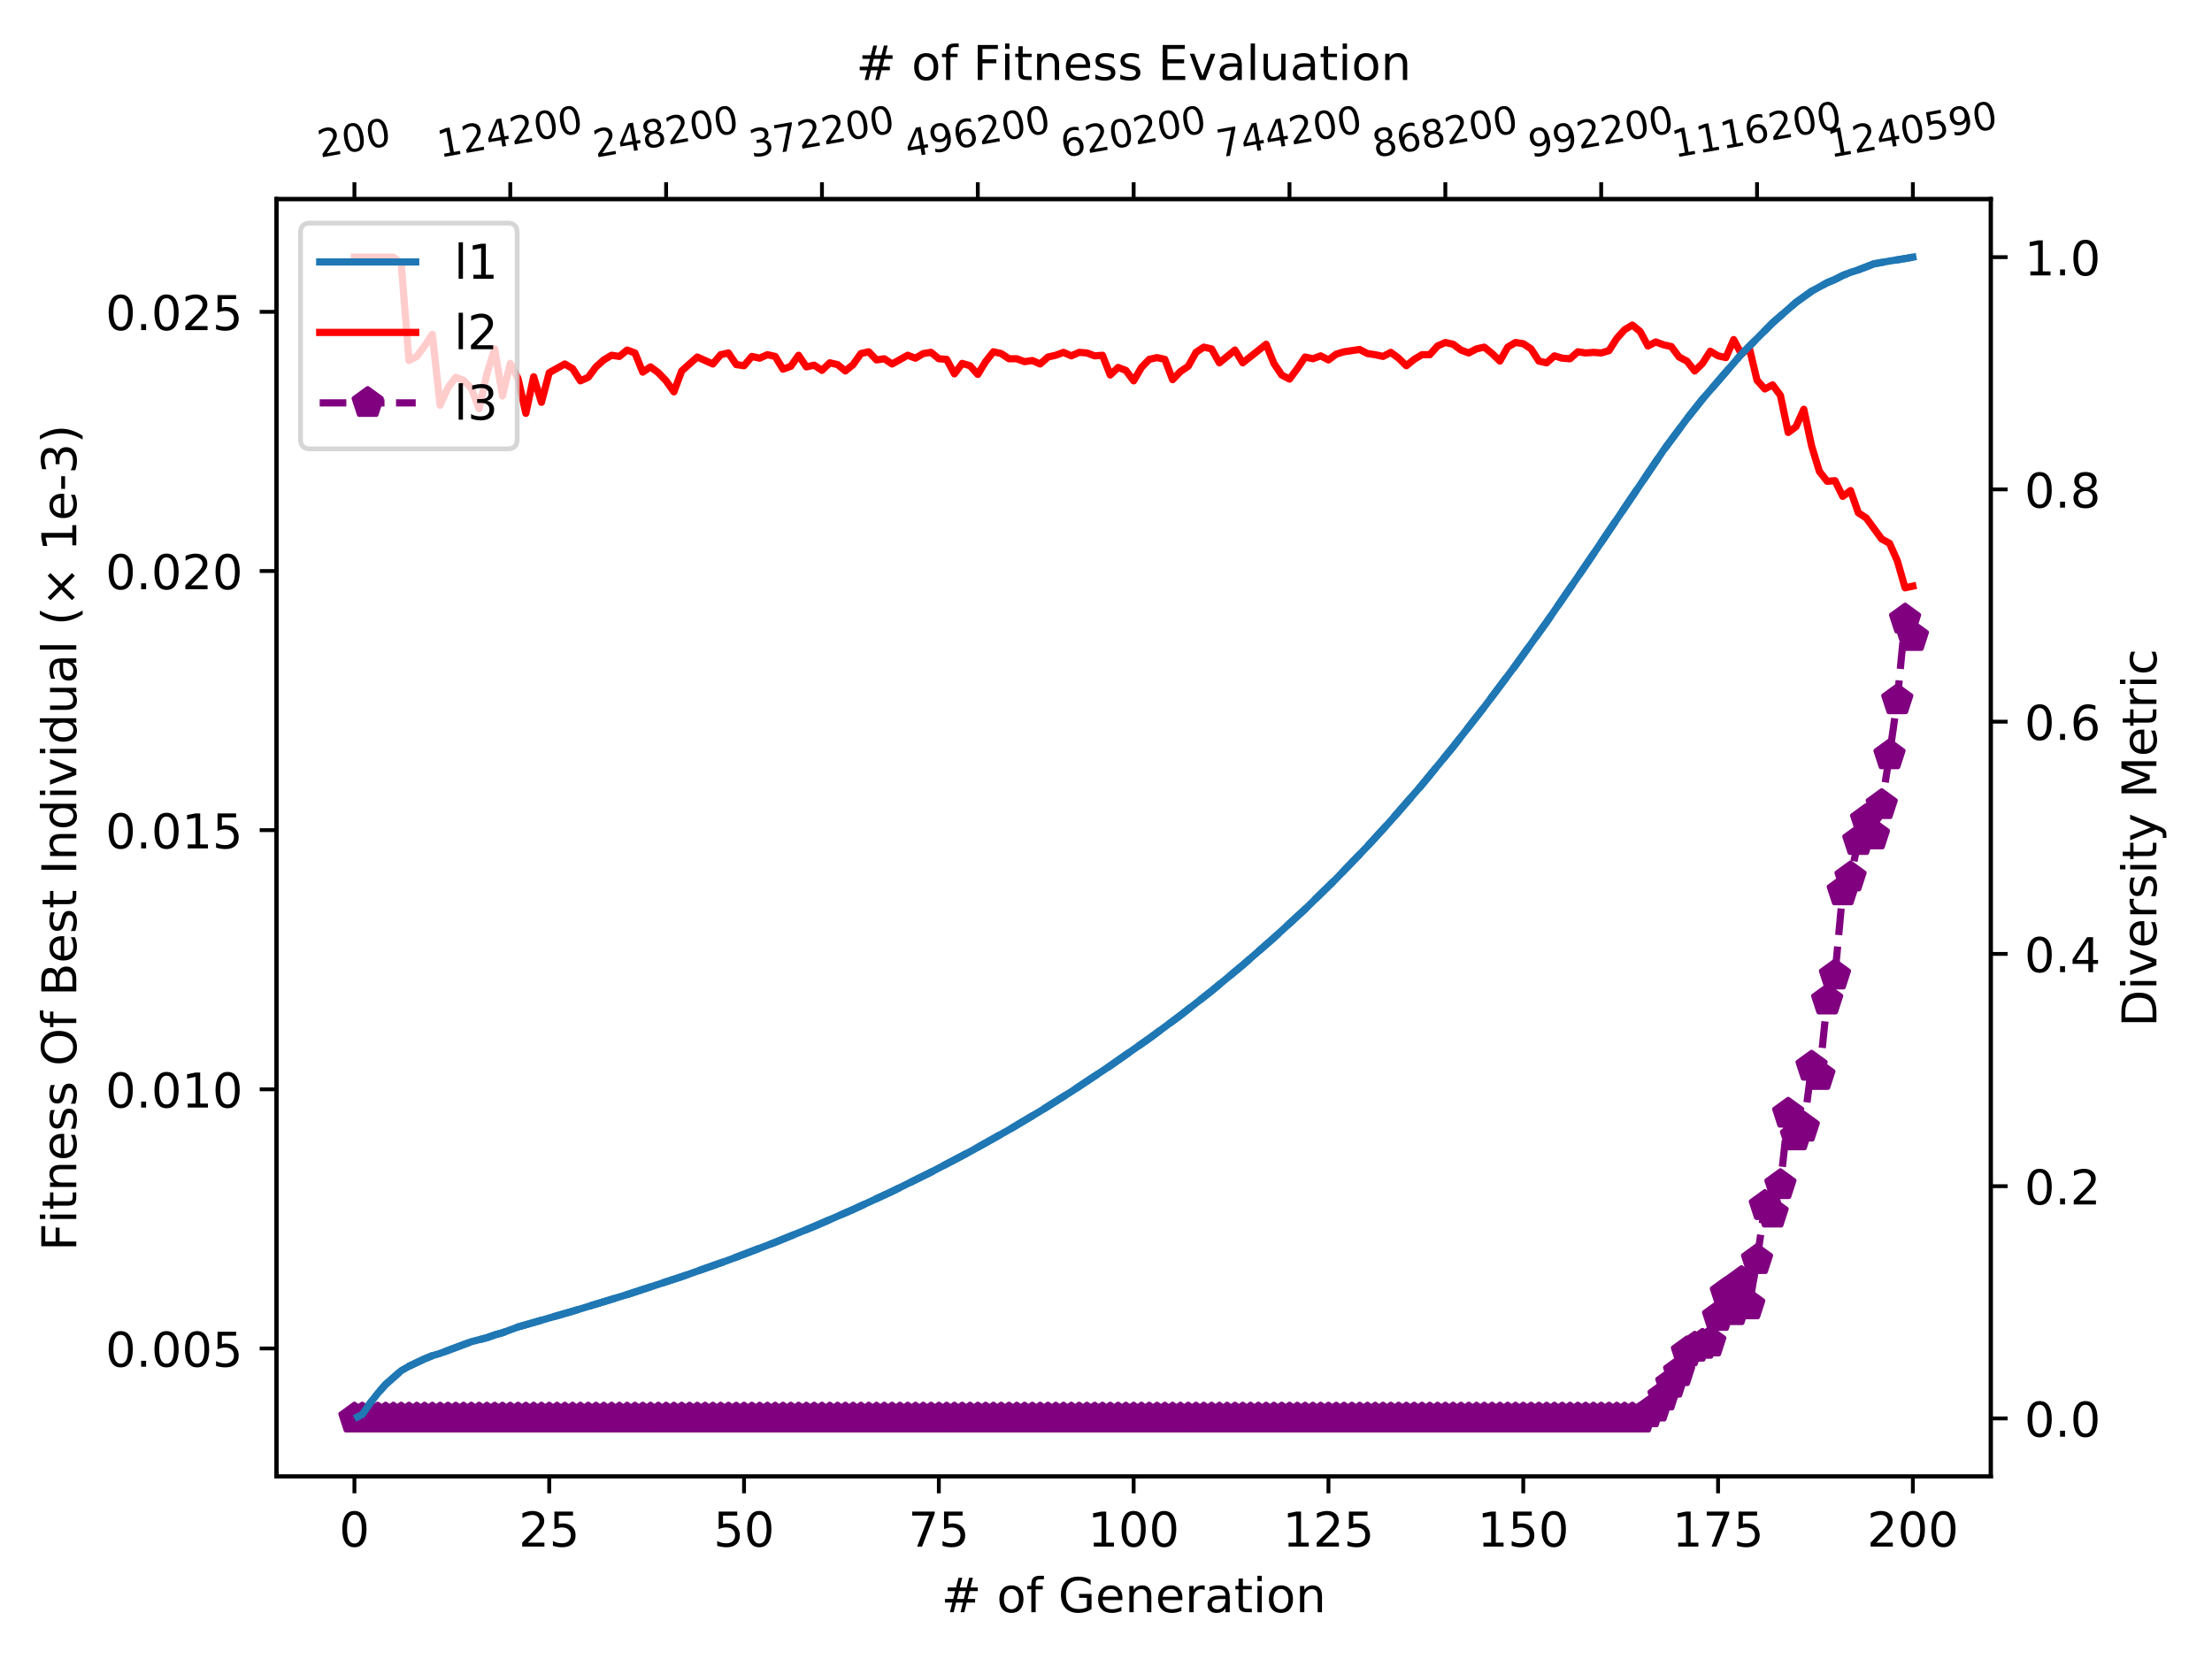 <?xml version="1.0" encoding="utf-8" standalone="no"?>
<!DOCTYPE svg PUBLIC "-//W3C//DTD SVG 1.1//EN"
  "http://www.w3.org/Graphics/SVG/1.1/DTD/svg11.dtd">
<!-- Created with matplotlib (https://matplotlib.org/) -->
<svg height="345.6pt" version="1.1" viewBox="0 0 460.8 345.6" width="460.8pt" xmlns="http://www.w3.org/2000/svg" xmlns:xlink="http://www.w3.org/1999/xlink">
 <defs>
  <style type="text/css">
*{stroke-linecap:butt;stroke-linejoin:round;}
  </style>
 </defs>
 <g id="figure_1">
  <g id="patch_1">
   <path d="M 0 345.6 
L 460.8 345.6 
L 460.8 0 
L 0 0 
z
" style="fill:#ffffff;"/>
  </g>
  <g id="axes_1">
   <g id="patch_2">
    <path d="M 57.6 307.584 
L 414.72 307.584 
L 414.72 41.472 
L 57.6 41.472 
z
" style="fill:#ffffff;"/>
   </g>
   <g id="matplotlib.axis_1">
    <g id="xtick_1">
     <g id="line2d_1">
      <defs>
       <path d="M 0 0 
L 0 3.5 
" id="m2ea62ae59e" style="stroke:#000000;stroke-width:0.8;"/>
      </defs>
      <g>
       <use style="stroke:#000000;stroke-width:0.8;" x="73.833" xlink:href="#m2ea62ae59e" y="307.584"/>
      </g>
     </g>
     <g id="text_1">
      <!-- 0 -->
      <defs>
       <path d="M 31.781 66.406 
Q 24.172 66.406 20.328 58.906 
Q 16.5 51.422 16.5 36.375 
Q 16.5 21.391 20.328 13.891 
Q 24.172 6.391 31.781 6.391 
Q 39.453 6.391 43.281 13.891 
Q 47.125 21.391 47.125 36.375 
Q 47.125 51.422 43.281 58.906 
Q 39.453 66.406 31.781 66.406 
z
M 31.781 74.219 
Q 44.047 74.219 50.516 64.516 
Q 56.984 54.828 56.984 36.375 
Q 56.984 17.969 50.516 8.266 
Q 44.047 -1.422 31.781 -1.422 
Q 19.531 -1.422 13.062 8.266 
Q 6.594 17.969 6.594 36.375 
Q 6.594 54.828 13.062 64.516 
Q 19.531 74.219 31.781 74.219 
z
" id="DejaVuSans-48"/>
      </defs>
      <g transform="translate(70.651 322.182)scale(0.1 -0.1)">
       <use xlink:href="#DejaVuSans-48"/>
      </g>
     </g>
    </g>
    <g id="xtick_2">
     <g id="line2d_2">
      <g>
       <use style="stroke:#000000;stroke-width:0.8;" x="114.415" xlink:href="#m2ea62ae59e" y="307.584"/>
      </g>
     </g>
     <g id="text_2">
      <!-- 25 -->
      <defs>
       <path d="M 19.188 8.297 
L 53.609 8.297 
L 53.609 0 
L 7.328 0 
L 7.328 8.297 
Q 12.938 14.109 22.625 23.891 
Q 32.328 33.688 34.812 36.531 
Q 39.547 41.844 41.422 45.531 
Q 43.312 49.219 43.312 52.781 
Q 43.312 58.594 39.234 62.25 
Q 35.156 65.922 28.609 65.922 
Q 23.969 65.922 18.812 64.312 
Q 13.672 62.703 7.812 59.422 
L 7.812 69.391 
Q 13.766 71.781 18.938 73 
Q 24.125 74.219 28.422 74.219 
Q 39.75 74.219 46.484 68.547 
Q 53.219 62.891 53.219 53.422 
Q 53.219 48.922 51.531 44.891 
Q 49.859 40.875 45.406 35.406 
Q 44.188 33.984 37.641 27.219 
Q 31.109 20.453 19.188 8.297 
z
" id="DejaVuSans-50"/>
       <path d="M 10.797 72.906 
L 49.516 72.906 
L 49.516 64.594 
L 19.828 64.594 
L 19.828 46.734 
Q 21.969 47.469 24.109 47.828 
Q 26.266 48.188 28.422 48.188 
Q 40.625 48.188 47.75 41.5 
Q 54.891 34.812 54.891 23.391 
Q 54.891 11.625 47.562 5.094 
Q 40.234 -1.422 26.906 -1.422 
Q 22.312 -1.422 17.547 -0.641 
Q 12.797 0.141 7.719 1.703 
L 7.719 11.625 
Q 12.109 9.234 16.797 8.062 
Q 21.484 6.891 26.703 6.891 
Q 35.156 6.891 40.078 11.328 
Q 45.016 15.766 45.016 23.391 
Q 45.016 31 40.078 35.438 
Q 35.156 39.891 26.703 39.891 
Q 22.75 39.891 18.812 39.016 
Q 14.891 38.141 10.797 36.281 
z
" id="DejaVuSans-53"/>
      </defs>
      <g transform="translate(108.052 322.182)scale(0.1 -0.1)">
       <use xlink:href="#DejaVuSans-50"/>
       <use x="63.623" xlink:href="#DejaVuSans-53"/>
      </g>
     </g>
    </g>
    <g id="xtick_3">
     <g id="line2d_3">
      <g>
       <use style="stroke:#000000;stroke-width:0.8;" x="154.996" xlink:href="#m2ea62ae59e" y="307.584"/>
      </g>
     </g>
     <g id="text_3">
      <!-- 50 -->
      <g transform="translate(148.634 322.182)scale(0.1 -0.1)">
       <use xlink:href="#DejaVuSans-53"/>
       <use x="63.623" xlink:href="#DejaVuSans-48"/>
      </g>
     </g>
    </g>
    <g id="xtick_4">
     <g id="line2d_4">
      <g>
       <use style="stroke:#000000;stroke-width:0.8;" x="195.578" xlink:href="#m2ea62ae59e" y="307.584"/>
      </g>
     </g>
     <g id="text_4">
      <!-- 75 -->
      <defs>
       <path d="M 8.203 72.906 
L 55.078 72.906 
L 55.078 68.703 
L 28.609 0 
L 18.312 0 
L 43.219 64.594 
L 8.203 64.594 
z
" id="DejaVuSans-55"/>
      </defs>
      <g transform="translate(189.216 322.182)scale(0.1 -0.1)">
       <use xlink:href="#DejaVuSans-55"/>
       <use x="63.623" xlink:href="#DejaVuSans-53"/>
      </g>
     </g>
    </g>
    <g id="xtick_5">
     <g id="line2d_5">
      <g>
       <use style="stroke:#000000;stroke-width:0.8;" x="236.16" xlink:href="#m2ea62ae59e" y="307.584"/>
      </g>
     </g>
     <g id="text_5">
      <!-- 100 -->
      <defs>
       <path d="M 12.406 8.297 
L 28.516 8.297 
L 28.516 63.922 
L 10.984 60.406 
L 10.984 69.391 
L 28.422 72.906 
L 38.281 72.906 
L 38.281 8.297 
L 54.391 8.297 
L 54.391 0 
L 12.406 0 
z
" id="DejaVuSans-49"/>
      </defs>
      <g transform="translate(226.616 322.182)scale(0.1 -0.1)">
       <use xlink:href="#DejaVuSans-49"/>
       <use x="63.623" xlink:href="#DejaVuSans-48"/>
       <use x="127.246" xlink:href="#DejaVuSans-48"/>
      </g>
     </g>
    </g>
    <g id="xtick_6">
     <g id="line2d_6">
      <g>
       <use style="stroke:#000000;stroke-width:0.8;" x="276.742" xlink:href="#m2ea62ae59e" y="307.584"/>
      </g>
     </g>
     <g id="text_6">
      <!-- 125 -->
      <g transform="translate(267.198 322.182)scale(0.1 -0.1)">
       <use xlink:href="#DejaVuSans-49"/>
       <use x="63.623" xlink:href="#DejaVuSans-50"/>
       <use x="127.246" xlink:href="#DejaVuSans-53"/>
      </g>
     </g>
    </g>
    <g id="xtick_7">
     <g id="line2d_7">
      <g>
       <use style="stroke:#000000;stroke-width:0.8;" x="317.324" xlink:href="#m2ea62ae59e" y="307.584"/>
      </g>
     </g>
     <g id="text_7">
      <!-- 150 -->
      <g transform="translate(307.78 322.182)scale(0.1 -0.1)">
       <use xlink:href="#DejaVuSans-49"/>
       <use x="63.623" xlink:href="#DejaVuSans-53"/>
       <use x="127.246" xlink:href="#DejaVuSans-48"/>
      </g>
     </g>
    </g>
    <g id="xtick_8">
     <g id="line2d_8">
      <g>
       <use style="stroke:#000000;stroke-width:0.8;" x="357.905" xlink:href="#m2ea62ae59e" y="307.584"/>
      </g>
     </g>
     <g id="text_8">
      <!-- 175 -->
      <g transform="translate(348.362 322.182)scale(0.1 -0.1)">
       <use xlink:href="#DejaVuSans-49"/>
       <use x="63.623" xlink:href="#DejaVuSans-55"/>
       <use x="127.246" xlink:href="#DejaVuSans-53"/>
      </g>
     </g>
    </g>
    <g id="xtick_9">
     <g id="line2d_9">
      <g>
       <use style="stroke:#000000;stroke-width:0.8;" x="398.487" xlink:href="#m2ea62ae59e" y="307.584"/>
      </g>
     </g>
     <g id="text_9">
      <!-- 200 -->
      <g transform="translate(388.944 322.182)scale(0.1 -0.1)">
       <use xlink:href="#DejaVuSans-50"/>
       <use x="63.623" xlink:href="#DejaVuSans-48"/>
       <use x="127.246" xlink:href="#DejaVuSans-48"/>
      </g>
     </g>
    </g>
    <g id="text_10">
     <!-- # of Generation -->
     <defs>
      <path d="M 51.125 44 
L 36.922 44 
L 32.812 27.688 
L 47.125 27.688 
z
M 43.797 71.781 
L 38.719 51.516 
L 52.984 51.516 
L 58.109 71.781 
L 65.922 71.781 
L 60.891 51.516 
L 76.125 51.516 
L 76.125 44 
L 58.984 44 
L 54.984 27.688 
L 70.516 27.688 
L 70.516 20.219 
L 53.078 20.219 
L 48 0 
L 40.188 0 
L 45.219 20.219 
L 30.906 20.219 
L 25.875 0 
L 18.016 0 
L 23.094 20.219 
L 7.719 20.219 
L 7.719 27.688 
L 24.906 27.688 
L 29 44 
L 13.281 44 
L 13.281 51.516 
L 30.906 51.516 
L 35.891 71.781 
z
" id="DejaVuSans-35"/>
      <path id="DejaVuSans-32"/>
      <path d="M 30.609 48.391 
Q 23.391 48.391 19.188 42.75 
Q 14.984 37.109 14.984 27.297 
Q 14.984 17.484 19.156 11.844 
Q 23.344 6.203 30.609 6.203 
Q 37.797 6.203 41.984 11.859 
Q 46.188 17.531 46.188 27.297 
Q 46.188 37.016 41.984 42.703 
Q 37.797 48.391 30.609 48.391 
z
M 30.609 56 
Q 42.328 56 49.016 48.375 
Q 55.719 40.766 55.719 27.297 
Q 55.719 13.875 49.016 6.219 
Q 42.328 -1.422 30.609 -1.422 
Q 18.844 -1.422 12.172 6.219 
Q 5.516 13.875 5.516 27.297 
Q 5.516 40.766 12.172 48.375 
Q 18.844 56 30.609 56 
z
" id="DejaVuSans-111"/>
      <path d="M 37.109 75.984 
L 37.109 68.5 
L 28.516 68.5 
Q 23.688 68.5 21.797 66.547 
Q 19.922 64.594 19.922 59.516 
L 19.922 54.688 
L 34.719 54.688 
L 34.719 47.703 
L 19.922 47.703 
L 19.922 0 
L 10.891 0 
L 10.891 47.703 
L 2.297 47.703 
L 2.297 54.688 
L 10.891 54.688 
L 10.891 58.5 
Q 10.891 67.625 15.141 71.797 
Q 19.391 75.984 28.609 75.984 
z
" id="DejaVuSans-102"/>
      <path d="M 59.516 10.406 
L 59.516 29.984 
L 43.406 29.984 
L 43.406 38.094 
L 69.281 38.094 
L 69.281 6.781 
Q 63.578 2.734 56.688 0.656 
Q 49.812 -1.422 42 -1.422 
Q 24.906 -1.422 15.25 8.562 
Q 5.609 18.562 5.609 36.375 
Q 5.609 54.25 15.25 64.234 
Q 24.906 74.219 42 74.219 
Q 49.125 74.219 55.547 72.453 
Q 61.969 70.703 67.391 67.281 
L 67.391 56.781 
Q 61.922 61.422 55.766 63.766 
Q 49.609 66.109 42.828 66.109 
Q 29.438 66.109 22.719 58.641 
Q 16.016 51.172 16.016 36.375 
Q 16.016 21.625 22.719 14.156 
Q 29.438 6.688 42.828 6.688 
Q 48.047 6.688 52.141 7.594 
Q 56.25 8.5 59.516 10.406 
z
" id="DejaVuSans-71"/>
      <path d="M 56.203 29.594 
L 56.203 25.203 
L 14.891 25.203 
Q 15.484 15.922 20.484 11.062 
Q 25.484 6.203 34.422 6.203 
Q 39.594 6.203 44.453 7.469 
Q 49.312 8.734 54.109 11.281 
L 54.109 2.781 
Q 49.266 0.734 44.188 -0.344 
Q 39.109 -1.422 33.891 -1.422 
Q 20.797 -1.422 13.156 6.188 
Q 5.516 13.812 5.516 26.812 
Q 5.516 40.234 12.766 48.109 
Q 20.016 56 32.328 56 
Q 43.359 56 49.781 48.891 
Q 56.203 41.797 56.203 29.594 
z
M 47.219 32.234 
Q 47.125 39.594 43.094 43.984 
Q 39.062 48.391 32.422 48.391 
Q 24.906 48.391 20.391 44.141 
Q 15.875 39.891 15.188 32.172 
z
" id="DejaVuSans-101"/>
      <path d="M 54.891 33.016 
L 54.891 0 
L 45.906 0 
L 45.906 32.719 
Q 45.906 40.484 42.875 44.328 
Q 39.844 48.188 33.797 48.188 
Q 26.516 48.188 22.312 43.547 
Q 18.109 38.922 18.109 30.906 
L 18.109 0 
L 9.078 0 
L 9.078 54.688 
L 18.109 54.688 
L 18.109 46.188 
Q 21.344 51.125 25.703 53.562 
Q 30.078 56 35.797 56 
Q 45.219 56 50.047 50.172 
Q 54.891 44.344 54.891 33.016 
z
" id="DejaVuSans-110"/>
      <path d="M 41.109 46.297 
Q 39.594 47.172 37.812 47.578 
Q 36.031 48 33.891 48 
Q 26.266 48 22.188 43.047 
Q 18.109 38.094 18.109 28.812 
L 18.109 0 
L 9.078 0 
L 9.078 54.688 
L 18.109 54.688 
L 18.109 46.188 
Q 20.953 51.172 25.484 53.578 
Q 30.031 56 36.531 56 
Q 37.453 56 38.578 55.875 
Q 39.703 55.766 41.062 55.516 
z
" id="DejaVuSans-114"/>
      <path d="M 34.281 27.484 
Q 23.391 27.484 19.188 25 
Q 14.984 22.516 14.984 16.5 
Q 14.984 11.719 18.141 8.906 
Q 21.297 6.109 26.703 6.109 
Q 34.188 6.109 38.703 11.406 
Q 43.219 16.703 43.219 25.484 
L 43.219 27.484 
z
M 52.203 31.203 
L 52.203 0 
L 43.219 0 
L 43.219 8.297 
Q 40.141 3.328 35.547 0.953 
Q 30.953 -1.422 24.312 -1.422 
Q 15.922 -1.422 10.953 3.297 
Q 6 8.016 6 15.922 
Q 6 25.141 12.172 29.828 
Q 18.359 34.516 30.609 34.516 
L 43.219 34.516 
L 43.219 35.406 
Q 43.219 41.609 39.141 45 
Q 35.062 48.391 27.688 48.391 
Q 23 48.391 18.547 47.266 
Q 14.109 46.141 10.016 43.891 
L 10.016 52.203 
Q 14.938 54.109 19.578 55.047 
Q 24.219 56 28.609 56 
Q 40.484 56 46.344 49.844 
Q 52.203 43.703 52.203 31.203 
z
" id="DejaVuSans-97"/>
      <path d="M 18.312 70.219 
L 18.312 54.688 
L 36.812 54.688 
L 36.812 47.703 
L 18.312 47.703 
L 18.312 18.016 
Q 18.312 11.328 20.141 9.422 
Q 21.969 7.516 27.594 7.516 
L 36.812 7.516 
L 36.812 0 
L 27.594 0 
Q 17.188 0 13.234 3.875 
Q 9.281 7.766 9.281 18.016 
L 9.281 47.703 
L 2.688 47.703 
L 2.688 54.688 
L 9.281 54.688 
L 9.281 70.219 
z
" id="DejaVuSans-116"/>
      <path d="M 9.422 54.688 
L 18.406 54.688 
L 18.406 0 
L 9.422 0 
z
M 9.422 75.984 
L 18.406 75.984 
L 18.406 64.594 
L 9.422 64.594 
z
" id="DejaVuSans-105"/>
     </defs>
     <g transform="translate(196.08 335.861)scale(0.1 -0.1)">
      <use xlink:href="#DejaVuSans-35"/>
      <use x="83.789" xlink:href="#DejaVuSans-32"/>
      <use x="115.576" xlink:href="#DejaVuSans-111"/>
      <use x="176.758" xlink:href="#DejaVuSans-102"/>
      <use x="211.963" xlink:href="#DejaVuSans-32"/>
      <use x="243.75" xlink:href="#DejaVuSans-71"/>
      <use x="321.24" xlink:href="#DejaVuSans-101"/>
      <use x="382.764" xlink:href="#DejaVuSans-110"/>
      <use x="446.143" xlink:href="#DejaVuSans-101"/>
      <use x="507.666" xlink:href="#DejaVuSans-114"/>
      <use x="548.779" xlink:href="#DejaVuSans-97"/>
      <use x="610.059" xlink:href="#DejaVuSans-116"/>
      <use x="649.268" xlink:href="#DejaVuSans-105"/>
      <use x="677.051" xlink:href="#DejaVuSans-111"/>
      <use x="738.232" xlink:href="#DejaVuSans-110"/>
     </g>
    </g>
   </g>
   <g id="matplotlib.axis_2">
    <g id="ytick_1">
     <g id="line2d_10">
      <defs>
       <path d="M 0 0 
L -3.5 0 
" id="md2f51c755a" style="stroke:#000000;stroke-width:0.8;"/>
      </defs>
      <g>
       <use style="stroke:#000000;stroke-width:0.8;" x="57.6" xlink:href="#md2f51c755a" y="280.914"/>
      </g>
     </g>
     <g id="text_11">
      <!-- 0.005 -->
      <defs>
       <path d="M 10.688 12.406 
L 21 12.406 
L 21 0 
L 10.688 0 
z
" id="DejaVuSans-46"/>
      </defs>
      <g transform="translate(21.972 284.713)scale(0.1 -0.1)">
       <use xlink:href="#DejaVuSans-48"/>
       <use x="63.623" xlink:href="#DejaVuSans-46"/>
       <use x="95.41" xlink:href="#DejaVuSans-48"/>
       <use x="159.033" xlink:href="#DejaVuSans-48"/>
       <use x="222.656" xlink:href="#DejaVuSans-53"/>
      </g>
     </g>
    </g>
    <g id="ytick_2">
     <g id="line2d_11">
      <g>
       <use style="stroke:#000000;stroke-width:0.8;" x="57.6" xlink:href="#md2f51c755a" y="226.926"/>
      </g>
     </g>
     <g id="text_12">
      <!-- 0.010 -->
      <g transform="translate(21.972 230.725)scale(0.1 -0.1)">
       <use xlink:href="#DejaVuSans-48"/>
       <use x="63.623" xlink:href="#DejaVuSans-46"/>
       <use x="95.41" xlink:href="#DejaVuSans-48"/>
       <use x="159.033" xlink:href="#DejaVuSans-49"/>
       <use x="222.656" xlink:href="#DejaVuSans-48"/>
      </g>
     </g>
    </g>
    <g id="ytick_3">
     <g id="line2d_12">
      <g>
       <use style="stroke:#000000;stroke-width:0.8;" x="57.6" xlink:href="#md2f51c755a" y="172.938"/>
      </g>
     </g>
     <g id="text_13">
      <!-- 0.015 -->
      <g transform="translate(21.972 176.737)scale(0.1 -0.1)">
       <use xlink:href="#DejaVuSans-48"/>
       <use x="63.623" xlink:href="#DejaVuSans-46"/>
       <use x="95.41" xlink:href="#DejaVuSans-48"/>
       <use x="159.033" xlink:href="#DejaVuSans-49"/>
       <use x="222.656" xlink:href="#DejaVuSans-53"/>
      </g>
     </g>
    </g>
    <g id="ytick_4">
     <g id="line2d_13">
      <g>
       <use style="stroke:#000000;stroke-width:0.8;" x="57.6" xlink:href="#md2f51c755a" y="118.95"/>
      </g>
     </g>
     <g id="text_14">
      <!-- 0.020 -->
      <g transform="translate(21.972 122.749)scale(0.1 -0.1)">
       <use xlink:href="#DejaVuSans-48"/>
       <use x="63.623" xlink:href="#DejaVuSans-46"/>
       <use x="95.41" xlink:href="#DejaVuSans-48"/>
       <use x="159.033" xlink:href="#DejaVuSans-50"/>
       <use x="222.656" xlink:href="#DejaVuSans-48"/>
      </g>
     </g>
    </g>
    <g id="ytick_5">
     <g id="line2d_14">
      <g>
       <use style="stroke:#000000;stroke-width:0.8;" x="57.6" xlink:href="#md2f51c755a" y="64.961"/>
      </g>
     </g>
     <g id="text_15">
      <!-- 0.025 -->
      <g transform="translate(21.972 68.761)scale(0.1 -0.1)">
       <use xlink:href="#DejaVuSans-48"/>
       <use x="63.623" xlink:href="#DejaVuSans-46"/>
       <use x="95.41" xlink:href="#DejaVuSans-48"/>
       <use x="159.033" xlink:href="#DejaVuSans-50"/>
       <use x="222.656" xlink:href="#DejaVuSans-53"/>
      </g>
     </g>
    </g>
    <g id="text_16">
     <!-- Fitness Of Best Individual (× 1e-3) -->
     <defs>
      <path d="M 9.812 72.906 
L 51.703 72.906 
L 51.703 64.594 
L 19.672 64.594 
L 19.672 43.109 
L 48.578 43.109 
L 48.578 34.812 
L 19.672 34.812 
L 19.672 0 
L 9.812 0 
z
" id="DejaVuSans-70"/>
      <path d="M 44.281 53.078 
L 44.281 44.578 
Q 40.484 46.531 36.375 47.5 
Q 32.281 48.484 27.875 48.484 
Q 21.188 48.484 17.844 46.438 
Q 14.5 44.391 14.5 40.281 
Q 14.5 37.156 16.891 35.375 
Q 19.281 33.594 26.516 31.984 
L 29.594 31.297 
Q 39.156 29.25 43.188 25.516 
Q 47.219 21.781 47.219 15.094 
Q 47.219 7.469 41.188 3.016 
Q 35.156 -1.422 24.609 -1.422 
Q 20.219 -1.422 15.453 -0.562 
Q 10.688 0.297 5.422 2 
L 5.422 11.281 
Q 10.406 8.688 15.234 7.391 
Q 20.062 6.109 24.812 6.109 
Q 31.156 6.109 34.562 8.281 
Q 37.984 10.453 37.984 14.406 
Q 37.984 18.062 35.516 20.016 
Q 33.062 21.969 24.703 23.781 
L 21.578 24.516 
Q 13.234 26.266 9.516 29.906 
Q 5.812 33.547 5.812 39.891 
Q 5.812 47.609 11.281 51.797 
Q 16.75 56 26.812 56 
Q 31.781 56 36.172 55.266 
Q 40.578 54.547 44.281 53.078 
z
" id="DejaVuSans-115"/>
      <path d="M 39.406 66.219 
Q 28.656 66.219 22.328 58.203 
Q 16.016 50.203 16.016 36.375 
Q 16.016 22.609 22.328 14.594 
Q 28.656 6.594 39.406 6.594 
Q 50.141 6.594 56.422 14.594 
Q 62.703 22.609 62.703 36.375 
Q 62.703 50.203 56.422 58.203 
Q 50.141 66.219 39.406 66.219 
z
M 39.406 74.219 
Q 54.734 74.219 63.906 63.938 
Q 73.094 53.656 73.094 36.375 
Q 73.094 19.141 63.906 8.859 
Q 54.734 -1.422 39.406 -1.422 
Q 24.031 -1.422 14.812 8.828 
Q 5.609 19.094 5.609 36.375 
Q 5.609 53.656 14.812 63.938 
Q 24.031 74.219 39.406 74.219 
z
" id="DejaVuSans-79"/>
      <path d="M 19.672 34.812 
L 19.672 8.109 
L 35.5 8.109 
Q 43.453 8.109 47.281 11.406 
Q 51.125 14.703 51.125 21.484 
Q 51.125 28.328 47.281 31.562 
Q 43.453 34.812 35.5 34.812 
z
M 19.672 64.797 
L 19.672 42.828 
L 34.281 42.828 
Q 41.5 42.828 45.031 45.531 
Q 48.578 48.25 48.578 53.812 
Q 48.578 59.328 45.031 62.062 
Q 41.5 64.797 34.281 64.797 
z
M 9.812 72.906 
L 35.016 72.906 
Q 46.297 72.906 52.391 68.219 
Q 58.5 63.531 58.5 54.891 
Q 58.5 48.188 55.375 44.234 
Q 52.25 40.281 46.188 39.312 
Q 53.469 37.75 57.5 32.781 
Q 61.531 27.828 61.531 20.406 
Q 61.531 10.641 54.891 5.312 
Q 48.25 0 35.984 0 
L 9.812 0 
z
" id="DejaVuSans-66"/>
      <path d="M 9.812 72.906 
L 19.672 72.906 
L 19.672 0 
L 9.812 0 
z
" id="DejaVuSans-73"/>
      <path d="M 45.406 46.391 
L 45.406 75.984 
L 54.391 75.984 
L 54.391 0 
L 45.406 0 
L 45.406 8.203 
Q 42.578 3.328 38.25 0.953 
Q 33.938 -1.422 27.875 -1.422 
Q 17.969 -1.422 11.734 6.484 
Q 5.516 14.406 5.516 27.297 
Q 5.516 40.188 11.734 48.094 
Q 17.969 56 27.875 56 
Q 33.938 56 38.25 53.625 
Q 42.578 51.266 45.406 46.391 
z
M 14.797 27.297 
Q 14.797 17.391 18.875 11.75 
Q 22.953 6.109 30.078 6.109 
Q 37.203 6.109 41.297 11.75 
Q 45.406 17.391 45.406 27.297 
Q 45.406 37.203 41.297 42.844 
Q 37.203 48.484 30.078 48.484 
Q 22.953 48.484 18.875 42.844 
Q 14.797 37.203 14.797 27.297 
z
" id="DejaVuSans-100"/>
      <path d="M 2.984 54.688 
L 12.5 54.688 
L 29.594 8.797 
L 46.688 54.688 
L 56.203 54.688 
L 35.688 0 
L 23.484 0 
z
" id="DejaVuSans-118"/>
      <path d="M 8.5 21.578 
L 8.5 54.688 
L 17.484 54.688 
L 17.484 21.922 
Q 17.484 14.156 20.5 10.266 
Q 23.531 6.391 29.594 6.391 
Q 36.859 6.391 41.078 11.031 
Q 45.312 15.672 45.312 23.688 
L 45.312 54.688 
L 54.297 54.688 
L 54.297 0 
L 45.312 0 
L 45.312 8.406 
Q 42.047 3.422 37.719 1 
Q 33.406 -1.422 27.688 -1.422 
Q 18.266 -1.422 13.375 4.438 
Q 8.5 10.297 8.5 21.578 
z
M 31.109 56 
z
" id="DejaVuSans-117"/>
      <path d="M 9.422 75.984 
L 18.406 75.984 
L 18.406 0 
L 9.422 0 
z
" id="DejaVuSans-108"/>
      <path d="M 31 75.875 
Q 24.469 64.656 21.281 53.656 
Q 18.109 42.672 18.109 31.391 
Q 18.109 20.125 21.312 9.062 
Q 24.516 -2 31 -13.188 
L 23.188 -13.188 
Q 15.875 -1.703 12.234 9.375 
Q 8.594 20.453 8.594 31.391 
Q 8.594 42.281 12.203 53.312 
Q 15.828 64.359 23.188 75.875 
z
" id="DejaVuSans-40"/>
      <path d="M 70.125 53.719 
L 47.797 31.297 
L 70.125 8.984 
L 64.312 3.078 
L 41.891 25.484 
L 19.484 3.078 
L 13.719 8.984 
L 35.984 31.297 
L 13.719 53.719 
L 19.484 59.625 
L 41.891 37.203 
L 64.312 59.625 
z
" id="DejaVuSans-215"/>
      <path d="M 4.891 31.391 
L 31.203 31.391 
L 31.203 23.391 
L 4.891 23.391 
z
" id="DejaVuSans-45"/>
      <path d="M 40.578 39.312 
Q 47.656 37.797 51.625 33 
Q 55.609 28.219 55.609 21.188 
Q 55.609 10.406 48.188 4.484 
Q 40.766 -1.422 27.094 -1.422 
Q 22.516 -1.422 17.656 -0.516 
Q 12.797 0.391 7.625 2.203 
L 7.625 11.719 
Q 11.719 9.328 16.594 8.109 
Q 21.484 6.891 26.812 6.891 
Q 36.078 6.891 40.938 10.547 
Q 45.797 14.203 45.797 21.188 
Q 45.797 27.641 41.281 31.266 
Q 36.766 34.906 28.719 34.906 
L 20.219 34.906 
L 20.219 43.016 
L 29.109 43.016 
Q 36.375 43.016 40.234 45.922 
Q 44.094 48.828 44.094 54.297 
Q 44.094 59.906 40.109 62.906 
Q 36.141 65.922 28.719 65.922 
Q 24.656 65.922 20.016 65.031 
Q 15.375 64.156 9.812 62.312 
L 9.812 71.094 
Q 15.438 72.656 20.344 73.438 
Q 25.25 74.219 29.594 74.219 
Q 40.828 74.219 47.359 69.109 
Q 53.906 64.016 53.906 55.328 
Q 53.906 49.266 50.438 45.094 
Q 46.969 40.922 40.578 39.312 
z
" id="DejaVuSans-51"/>
      <path d="M 8.016 75.875 
L 15.828 75.875 
Q 23.141 64.359 26.781 53.312 
Q 30.422 42.281 30.422 31.391 
Q 30.422 20.453 26.781 9.375 
Q 23.141 -1.703 15.828 -13.188 
L 8.016 -13.188 
Q 14.5 -2 17.703 9.062 
Q 20.906 20.125 20.906 31.391 
Q 20.906 42.672 17.703 53.656 
Q 14.5 64.656 8.016 75.875 
z
" id="DejaVuSans-41"/>
     </defs>
     <g transform="translate(15.892 260.601)rotate(-90)scale(0.1 -0.1)">
      <use xlink:href="#DejaVuSans-70"/>
      <use x="57.41" xlink:href="#DejaVuSans-105"/>
      <use x="85.193" xlink:href="#DejaVuSans-116"/>
      <use x="124.402" xlink:href="#DejaVuSans-110"/>
      <use x="187.781" xlink:href="#DejaVuSans-101"/>
      <use x="249.305" xlink:href="#DejaVuSans-115"/>
      <use x="301.404" xlink:href="#DejaVuSans-115"/>
      <use x="353.504" xlink:href="#DejaVuSans-32"/>
      <use x="385.291" xlink:href="#DejaVuSans-79"/>
      <use x="464.002" xlink:href="#DejaVuSans-102"/>
      <use x="499.207" xlink:href="#DejaVuSans-32"/>
      <use x="530.994" xlink:href="#DejaVuSans-66"/>
      <use x="599.598" xlink:href="#DejaVuSans-101"/>
      <use x="661.121" xlink:href="#DejaVuSans-115"/>
      <use x="713.221" xlink:href="#DejaVuSans-116"/>
      <use x="752.43" xlink:href="#DejaVuSans-32"/>
      <use x="784.217" xlink:href="#DejaVuSans-73"/>
      <use x="813.709" xlink:href="#DejaVuSans-110"/>
      <use x="877.088" xlink:href="#DejaVuSans-100"/>
      <use x="940.564" xlink:href="#DejaVuSans-105"/>
      <use x="968.348" xlink:href="#DejaVuSans-118"/>
      <use x="1027.527" xlink:href="#DejaVuSans-105"/>
      <use x="1055.311" xlink:href="#DejaVuSans-100"/>
      <use x="1118.787" xlink:href="#DejaVuSans-117"/>
      <use x="1182.166" xlink:href="#DejaVuSans-97"/>
      <use x="1243.445" xlink:href="#DejaVuSans-108"/>
      <use x="1271.229" xlink:href="#DejaVuSans-32"/>
      <use x="1303.016" xlink:href="#DejaVuSans-40"/>
      <use x="1342.029" xlink:href="#DejaVuSans-215"/>
      <use x="1425.818" xlink:href="#DejaVuSans-32"/>
      <use x="1457.605" xlink:href="#DejaVuSans-49"/>
      <use x="1521.229" xlink:href="#DejaVuSans-101"/>
      <use x="1582.752" xlink:href="#DejaVuSans-45"/>
      <use x="1618.836" xlink:href="#DejaVuSans-51"/>
      <use x="1682.459" xlink:href="#DejaVuSans-41"/>
     </g>
    </g>
   </g>
   <g id="line2d_15">
    <path clip-path="url(#pc20fe14190)" d="M 73.833 295.488 
L 75.456 294.674 
L 77.079 292.348 
L 78.703 290.238 
L 80.326 288.407 
L 83.572 285.546 
L 85.196 284.612 
L 88.442 283.074 
L 90.065 282.418 
L 91.689 281.931 
L 98.182 279.499 
L 101.428 278.671 
L 103.052 278.09 
L 104.675 277.632 
L 107.921 276.431 
L 119.284 273.153 
L 130.647 269.68 
L 142.01 265.953 
L 151.75 262.507 
L 161.489 258.794 
L 169.606 255.483 
L 177.722 251.958 
L 185.839 248.194 
L 193.955 244.176 
L 202.071 239.909 
L 210.188 235.352 
L 216.681 231.484 
L 223.174 227.402 
L 231.29 222.011 
L 239.407 216.326 
L 245.9 211.522 
L 252.393 206.428 
L 258.886 201.047 
L 265.379 195.364 
L 271.872 189.393 
L 278.365 183.041 
L 284.858 176.297 
L 289.728 170.961 
L 296.221 163.486 
L 302.714 155.573 
L 309.207 147.273 
L 315.7 138.618 
L 322.193 129.592 
L 330.31 117.794 
L 346.543 93.799 
L 351.412 87.238 
L 354.659 83.144 
L 362.775 73.763 
L 369.268 67.243 
L 374.138 62.993 
L 377.385 60.664 
L 380.631 58.892 
L 382.255 58.215 
L 383.878 57.386 
L 385.501 56.736 
L 387.124 56.218 
L 390.371 54.961 
L 393.617 54.378 
L 396.864 53.864 
L 398.487 53.568 
L 398.487 53.568 
" style="fill:none;stroke:#1f77b4;stroke-linecap:square;stroke-width:1.5;"/>
   </g>
   <g id="patch_3">
    <path d="M 57.6 307.584 
L 57.6 41.472 
" style="fill:none;stroke:#000000;stroke-linecap:square;stroke-linejoin:miter;stroke-width:0.8;"/>
   </g>
   <g id="patch_4">
    <path d="M 414.72 307.584 
L 414.72 41.472 
" style="fill:none;stroke:#000000;stroke-linecap:square;stroke-linejoin:miter;stroke-width:0.8;"/>
   </g>
   <g id="patch_5">
    <path d="M 57.6 307.584 
L 414.72 307.584 
" style="fill:none;stroke:#000000;stroke-linecap:square;stroke-linejoin:miter;stroke-width:0.8;"/>
   </g>
   <g id="patch_6">
    <path d="M 57.6 41.472 
L 414.72 41.472 
" style="fill:none;stroke:#000000;stroke-linecap:square;stroke-linejoin:miter;stroke-width:0.8;"/>
   </g>
  </g>
  <g id="axes_2">
   <g id="matplotlib.axis_3">
    <g id="ytick_6">
     <g id="line2d_16">
      <defs>
       <path d="M 0 0 
L 3.5 0 
" id="m0f93abb624" style="stroke:#000000;stroke-width:0.8;"/>
      </defs>
      <g>
       <use style="stroke:#000000;stroke-width:0.8;" x="414.72" xlink:href="#m0f93abb624" y="295.488"/>
      </g>
     </g>
     <g id="text_17">
      <!-- 0.0 -->
      <g transform="translate(421.72 299.287)scale(0.1 -0.1)">
       <use xlink:href="#DejaVuSans-48"/>
       <use x="63.623" xlink:href="#DejaVuSans-46"/>
       <use x="95.41" xlink:href="#DejaVuSans-48"/>
      </g>
     </g>
    </g>
    <g id="ytick_7">
     <g id="line2d_17">
      <g>
       <use style="stroke:#000000;stroke-width:0.8;" x="414.72" xlink:href="#m0f93abb624" y="247.104"/>
      </g>
     </g>
     <g id="text_18">
      <!-- 0.2 -->
      <g transform="translate(421.72 250.903)scale(0.1 -0.1)">
       <use xlink:href="#DejaVuSans-48"/>
       <use x="63.623" xlink:href="#DejaVuSans-46"/>
       <use x="95.41" xlink:href="#DejaVuSans-50"/>
      </g>
     </g>
    </g>
    <g id="ytick_8">
     <g id="line2d_18">
      <g>
       <use style="stroke:#000000;stroke-width:0.8;" x="414.72" xlink:href="#m0f93abb624" y="198.72"/>
      </g>
     </g>
     <g id="text_19">
      <!-- 0.4 -->
      <defs>
       <path d="M 37.797 64.312 
L 12.891 25.391 
L 37.797 25.391 
z
M 35.203 72.906 
L 47.609 72.906 
L 47.609 25.391 
L 58.016 25.391 
L 58.016 17.188 
L 47.609 17.188 
L 47.609 0 
L 37.797 0 
L 37.797 17.188 
L 4.891 17.188 
L 4.891 26.703 
z
" id="DejaVuSans-52"/>
      </defs>
      <g transform="translate(421.72 202.519)scale(0.1 -0.1)">
       <use xlink:href="#DejaVuSans-48"/>
       <use x="63.623" xlink:href="#DejaVuSans-46"/>
       <use x="95.41" xlink:href="#DejaVuSans-52"/>
      </g>
     </g>
    </g>
    <g id="ytick_9">
     <g id="line2d_19">
      <g>
       <use style="stroke:#000000;stroke-width:0.8;" x="414.72" xlink:href="#m0f93abb624" y="150.336"/>
      </g>
     </g>
     <g id="text_20">
      <!-- 0.6 -->
      <defs>
       <path d="M 33.016 40.375 
Q 26.375 40.375 22.484 35.828 
Q 18.609 31.297 18.609 23.391 
Q 18.609 15.531 22.484 10.953 
Q 26.375 6.391 33.016 6.391 
Q 39.656 6.391 43.531 10.953 
Q 47.406 15.531 47.406 23.391 
Q 47.406 31.297 43.531 35.828 
Q 39.656 40.375 33.016 40.375 
z
M 52.594 71.297 
L 52.594 62.312 
Q 48.875 64.062 45.094 64.984 
Q 41.312 65.922 37.594 65.922 
Q 27.828 65.922 22.672 59.328 
Q 17.531 52.734 16.797 39.406 
Q 19.672 43.656 24.016 45.922 
Q 28.375 48.188 33.594 48.188 
Q 44.578 48.188 50.953 41.516 
Q 57.328 34.859 57.328 23.391 
Q 57.328 12.156 50.688 5.359 
Q 44.047 -1.422 33.016 -1.422 
Q 20.359 -1.422 13.672 8.266 
Q 6.984 17.969 6.984 36.375 
Q 6.984 53.656 15.188 63.938 
Q 23.391 74.219 37.203 74.219 
Q 40.922 74.219 44.703 73.484 
Q 48.484 72.75 52.594 71.297 
z
" id="DejaVuSans-54"/>
      </defs>
      <g transform="translate(421.72 154.135)scale(0.1 -0.1)">
       <use xlink:href="#DejaVuSans-48"/>
       <use x="63.623" xlink:href="#DejaVuSans-46"/>
       <use x="95.41" xlink:href="#DejaVuSans-54"/>
      </g>
     </g>
    </g>
    <g id="ytick_10">
     <g id="line2d_20">
      <g>
       <use style="stroke:#000000;stroke-width:0.8;" x="414.72" xlink:href="#m0f93abb624" y="101.952"/>
      </g>
     </g>
     <g id="text_21">
      <!-- 0.8 -->
      <defs>
       <path d="M 31.781 34.625 
Q 24.75 34.625 20.719 30.859 
Q 16.703 27.094 16.703 20.516 
Q 16.703 13.922 20.719 10.156 
Q 24.75 6.391 31.781 6.391 
Q 38.812 6.391 42.859 10.172 
Q 46.922 13.969 46.922 20.516 
Q 46.922 27.094 42.891 30.859 
Q 38.875 34.625 31.781 34.625 
z
M 21.922 38.812 
Q 15.578 40.375 12.031 44.719 
Q 8.5 49.078 8.5 55.328 
Q 8.5 64.062 14.719 69.141 
Q 20.953 74.219 31.781 74.219 
Q 42.672 74.219 48.875 69.141 
Q 55.078 64.062 55.078 55.328 
Q 55.078 49.078 51.531 44.719 
Q 48 40.375 41.703 38.812 
Q 48.828 37.156 52.797 32.312 
Q 56.781 27.484 56.781 20.516 
Q 56.781 9.906 50.312 4.234 
Q 43.844 -1.422 31.781 -1.422 
Q 19.734 -1.422 13.25 4.234 
Q 6.781 9.906 6.781 20.516 
Q 6.781 27.484 10.781 32.312 
Q 14.797 37.156 21.922 38.812 
z
M 18.312 54.391 
Q 18.312 48.734 21.844 45.562 
Q 25.391 42.391 31.781 42.391 
Q 38.141 42.391 41.719 45.562 
Q 45.312 48.734 45.312 54.391 
Q 45.312 60.062 41.719 63.234 
Q 38.141 66.406 31.781 66.406 
Q 25.391 66.406 21.844 63.234 
Q 18.312 60.062 18.312 54.391 
z
" id="DejaVuSans-56"/>
      </defs>
      <g transform="translate(421.72 105.751)scale(0.1 -0.1)">
       <use xlink:href="#DejaVuSans-48"/>
       <use x="63.623" xlink:href="#DejaVuSans-46"/>
       <use x="95.41" xlink:href="#DejaVuSans-56"/>
      </g>
     </g>
    </g>
    <g id="ytick_11">
     <g id="line2d_21">
      <g>
       <use style="stroke:#000000;stroke-width:0.8;" x="414.72" xlink:href="#m0f93abb624" y="53.568"/>
      </g>
     </g>
     <g id="text_22">
      <!-- 1.0 -->
      <g transform="translate(421.72 57.367)scale(0.1 -0.1)">
       <use xlink:href="#DejaVuSans-49"/>
       <use x="63.623" xlink:href="#DejaVuSans-46"/>
       <use x="95.41" xlink:href="#DejaVuSans-48"/>
      </g>
     </g>
    </g>
    <g id="text_23">
     <!-- Diversity Metric -->
     <defs>
      <path d="M 19.672 64.797 
L 19.672 8.109 
L 31.594 8.109 
Q 46.688 8.109 53.688 14.938 
Q 60.688 21.781 60.688 36.531 
Q 60.688 51.172 53.688 57.984 
Q 46.688 64.797 31.594 64.797 
z
M 9.812 72.906 
L 30.078 72.906 
Q 51.266 72.906 61.172 64.094 
Q 71.094 55.281 71.094 36.531 
Q 71.094 17.672 61.125 8.828 
Q 51.172 0 30.078 0 
L 9.812 0 
z
" id="DejaVuSans-68"/>
      <path d="M 32.172 -5.078 
Q 28.375 -14.844 24.75 -17.812 
Q 21.141 -20.797 15.094 -20.797 
L 7.906 -20.797 
L 7.906 -13.281 
L 13.188 -13.281 
Q 16.891 -13.281 18.938 -11.516 
Q 21 -9.766 23.484 -3.219 
L 25.094 0.875 
L 2.984 54.688 
L 12.5 54.688 
L 29.594 11.922 
L 46.688 54.688 
L 56.203 54.688 
z
" id="DejaVuSans-121"/>
      <path d="M 9.812 72.906 
L 24.516 72.906 
L 43.109 23.297 
L 61.812 72.906 
L 76.516 72.906 
L 76.516 0 
L 66.891 0 
L 66.891 64.016 
L 48.094 14.016 
L 38.188 14.016 
L 19.391 64.016 
L 19.391 0 
L 9.812 0 
z
" id="DejaVuSans-77"/>
      <path d="M 48.781 52.594 
L 48.781 44.188 
Q 44.969 46.297 41.141 47.344 
Q 37.312 48.391 33.406 48.391 
Q 24.656 48.391 19.812 42.844 
Q 14.984 37.312 14.984 27.297 
Q 14.984 17.281 19.812 11.734 
Q 24.656 6.203 33.406 6.203 
Q 37.312 6.203 41.141 7.25 
Q 44.969 8.297 48.781 10.406 
L 48.781 2.094 
Q 45.016 0.344 40.984 -0.531 
Q 36.969 -1.422 32.422 -1.422 
Q 20.062 -1.422 12.781 6.344 
Q 5.516 14.109 5.516 27.297 
Q 5.516 40.672 12.859 48.328 
Q 20.219 56 33.016 56 
Q 37.156 56 41.109 55.141 
Q 45.062 54.297 48.781 52.594 
z
" id="DejaVuSans-99"/>
     </defs>
     <g transform="translate(449.222 213.905)rotate(-90)scale(0.1 -0.1)">
      <use xlink:href="#DejaVuSans-68"/>
      <use x="77.002" xlink:href="#DejaVuSans-105"/>
      <use x="104.785" xlink:href="#DejaVuSans-118"/>
      <use x="163.965" xlink:href="#DejaVuSans-101"/>
      <use x="225.488" xlink:href="#DejaVuSans-114"/>
      <use x="266.602" xlink:href="#DejaVuSans-115"/>
      <use x="318.701" xlink:href="#DejaVuSans-105"/>
      <use x="346.484" xlink:href="#DejaVuSans-116"/>
      <use x="385.693" xlink:href="#DejaVuSans-121"/>
      <use x="444.873" xlink:href="#DejaVuSans-32"/>
      <use x="476.66" xlink:href="#DejaVuSans-77"/>
      <use x="562.939" xlink:href="#DejaVuSans-101"/>
      <use x="624.463" xlink:href="#DejaVuSans-116"/>
      <use x="663.672" xlink:href="#DejaVuSans-114"/>
      <use x="704.785" xlink:href="#DejaVuSans-105"/>
      <use x="732.568" xlink:href="#DejaVuSans-99"/>
     </g>
    </g>
   </g>
   <g id="line2d_22">
    <path clip-path="url(#pc20fe14190)" d="M 73.833 53.568 
L 81.949 53.568 
L 83.572 54.778 
L 85.196 75.099 
L 86.819 74.252 
L 88.442 72.075 
L 90.065 69.656 
L 91.689 84.413 
L 93.312 80.784 
L 94.935 78.607 
L 96.559 79.212 
L 98.182 80.905 
L 99.805 85.139 
L 101.428 77.881 
L 103.052 72.68 
L 104.675 82.477 
L 106.298 75.704 
L 107.921 78.849 
L 109.545 86.106 
L 111.168 78.486 
L 112.791 83.808 
L 114.415 77.639 
L 117.661 75.825 
L 119.284 76.792 
L 120.908 79.332 
L 122.531 78.607 
L 124.154 76.429 
L 125.777 74.978 
L 127.401 74.01 
L 129.024 74.252 
L 130.647 72.922 
L 132.271 73.526 
L 133.894 77.518 
L 135.517 76.429 
L 137.14 77.639 
L 138.764 79.332 
L 140.387 81.631 
L 142.01 77.276 
L 145.257 74.373 
L 148.503 75.825 
L 150.127 73.889 
L 151.75 73.526 
L 153.373 75.946 
L 154.996 76.188 
L 156.62 74.252 
L 158.243 74.615 
L 159.866 73.889 
L 161.489 74.252 
L 163.113 76.913 
L 164.736 76.308 
L 166.359 74.01 
L 167.983 76.429 
L 169.606 76.067 
L 171.229 77.155 
L 172.852 75.583 
L 174.476 75.946 
L 176.099 77.276 
L 177.722 75.946 
L 179.345 73.647 
L 180.969 73.284 
L 182.592 74.978 
L 184.215 74.736 
L 185.839 75.825 
L 189.085 74.01 
L 190.708 74.615 
L 192.332 73.647 
L 193.955 73.405 
L 195.578 74.736 
L 197.201 74.857 
L 198.825 77.881 
L 200.448 75.704 
L 202.071 76.188 
L 203.695 78.002 
L 205.318 75.341 
L 206.941 73.284 
L 208.564 73.647 
L 210.188 74.736 
L 211.811 74.736 
L 213.434 75.341 
L 215.057 75.099 
L 216.681 75.825 
L 218.304 74.373 
L 219.927 74.01 
L 221.551 73.405 
L 223.174 74.131 
L 224.797 73.405 
L 226.42 73.526 
L 228.044 74.131 
L 229.667 74.01 
L 231.29 78.123 
L 232.913 76.55 
L 234.537 77.155 
L 236.16 79.332 
L 237.783 76.55 
L 239.407 74.857 
L 241.03 74.494 
L 242.653 74.857 
L 244.276 79.091 
L 245.9 77.397 
L 247.523 76.308 
L 249.146 73.405 
L 250.769 72.317 
L 252.393 72.68 
L 254.016 75.583 
L 257.263 72.922 
L 258.886 75.583 
L 263.756 71.712 
L 265.379 75.704 
L 267.002 78.123 
L 268.625 78.97 
L 270.249 76.792 
L 271.872 74.373 
L 273.495 74.736 
L 275.119 74.131 
L 276.742 74.978 
L 278.365 73.768 
L 279.988 73.284 
L 283.235 72.801 
L 284.858 73.647 
L 286.481 73.889 
L 288.105 74.252 
L 289.728 73.405 
L 291.351 74.615 
L 292.975 76.188 
L 294.598 74.857 
L 296.221 73.889 
L 297.844 73.889 
L 299.468 72.075 
L 301.091 71.349 
L 302.714 71.712 
L 304.337 72.922 
L 305.961 73.526 
L 307.584 72.68 
L 309.207 72.317 
L 310.831 73.647 
L 312.454 75.22 
L 314.077 72.317 
L 315.7 71.349 
L 317.324 71.591 
L 318.947 72.68 
L 320.57 75.22 
L 322.193 75.583 
L 323.817 74.131 
L 325.44 74.615 
L 327.063 74.736 
L 328.687 73.284 
L 330.31 73.526 
L 331.933 73.405 
L 333.556 73.526 
L 335.18 73.043 
L 336.803 70.502 
L 338.426 68.688 
L 340.049 67.72 
L 341.673 69.051 
L 343.296 72.075 
L 344.919 71.228 
L 346.543 71.833 
L 348.166 72.196 
L 349.789 74.373 
L 351.412 75.22 
L 353.036 77.276 
L 354.659 75.704 
L 356.282 73.164 
L 357.905 74.131 
L 359.529 74.494 
L 361.152 70.744 
L 362.775 73.768 
L 364.399 72.438 
L 366.022 79.212 
L 367.645 81.026 
L 369.268 80.179 
L 370.892 82.356 
L 372.515 90.098 
L 374.138 88.888 
L 375.761 85.26 
L 377.385 92.88 
L 379.008 98.202 
L 380.631 100.259 
L 382.255 100.138 
L 383.878 103.404 
L 385.501 102.194 
L 387.124 106.831 
L 388.748 107.879 
L 391.994 112.294 
L 393.617 113.173 
L 395.241 116.806 
L 396.864 122.452 
L 398.487 122.105 
L 398.487 122.105 
" style="fill:none;stroke:#ff0000;stroke-linecap:square;stroke-width:1.5;"/>
   </g>
   <g id="line2d_23">
    <path clip-path="url(#pc20fe14190)" d="M 73.833 295.488 
L 341.673 295.488 
L 344.919 293.19 
L 346.543 290.892 
L 348.166 288.23 
L 349.789 285.811 
L 351.412 281.699 
L 353.036 280.731 
L 354.659 280.126 
L 356.282 279.642 
L 359.529 269.361 
L 361.152 273.11 
L 362.775 267.062 
L 364.399 271.901 
L 366.022 262.466 
L 367.645 251.217 
L 369.268 252.789 
L 370.892 246.862 
L 372.515 231.984 
L 374.138 236.701 
L 375.761 234.887 
L 377.385 222.186 
L 379.008 224.122 
L 380.631 208.397 
L 382.255 203.196 
L 383.878 185.656 
L 385.501 182.753 
L 387.124 175.173 
L 388.748 170.819 
L 390.371 174.004 
L 391.994 167.694 
L 393.617 157.319 
L 395.241 145.852 
L 396.864 129.041 
L 398.487 132.666 
L 398.487 132.666 
" style="fill:none;stroke:#800080;stroke-dasharray:5.55,2.4;stroke-dashoffset:0;stroke-width:1.5;"/>
    <defs>
     <path d="M 0 -3 
L -2.853 -0.927 
L -1.763 2.427 
L 1.763 2.427 
L 2.853 -0.927 
z
" id="m8b71d5ffd2" style="stroke:#800080;stroke-linejoin:miter;"/>
    </defs>
    <g clip-path="url(#pc20fe14190)">
     <use style="fill:#800080;stroke:#800080;stroke-linejoin:miter;" x="73.833" xlink:href="#m8b71d5ffd2" y="295.488"/>
     <use style="fill:#800080;stroke:#800080;stroke-linejoin:miter;" x="75.456" xlink:href="#m8b71d5ffd2" y="295.488"/>
     <use style="fill:#800080;stroke:#800080;stroke-linejoin:miter;" x="77.079" xlink:href="#m8b71d5ffd2" y="295.488"/>
     <use style="fill:#800080;stroke:#800080;stroke-linejoin:miter;" x="78.703" xlink:href="#m8b71d5ffd2" y="295.488"/>
     <use style="fill:#800080;stroke:#800080;stroke-linejoin:miter;" x="80.326" xlink:href="#m8b71d5ffd2" y="295.488"/>
     <use style="fill:#800080;stroke:#800080;stroke-linejoin:miter;" x="81.949" xlink:href="#m8b71d5ffd2" y="295.488"/>
     <use style="fill:#800080;stroke:#800080;stroke-linejoin:miter;" x="83.572" xlink:href="#m8b71d5ffd2" y="295.488"/>
     <use style="fill:#800080;stroke:#800080;stroke-linejoin:miter;" x="85.196" xlink:href="#m8b71d5ffd2" y="295.488"/>
     <use style="fill:#800080;stroke:#800080;stroke-linejoin:miter;" x="86.819" xlink:href="#m8b71d5ffd2" y="295.488"/>
     <use style="fill:#800080;stroke:#800080;stroke-linejoin:miter;" x="88.442" xlink:href="#m8b71d5ffd2" y="295.488"/>
     <use style="fill:#800080;stroke:#800080;stroke-linejoin:miter;" x="90.065" xlink:href="#m8b71d5ffd2" y="295.488"/>
     <use style="fill:#800080;stroke:#800080;stroke-linejoin:miter;" x="91.689" xlink:href="#m8b71d5ffd2" y="295.488"/>
     <use style="fill:#800080;stroke:#800080;stroke-linejoin:miter;" x="93.312" xlink:href="#m8b71d5ffd2" y="295.488"/>
     <use style="fill:#800080;stroke:#800080;stroke-linejoin:miter;" x="94.935" xlink:href="#m8b71d5ffd2" y="295.488"/>
     <use style="fill:#800080;stroke:#800080;stroke-linejoin:miter;" x="96.559" xlink:href="#m8b71d5ffd2" y="295.488"/>
     <use style="fill:#800080;stroke:#800080;stroke-linejoin:miter;" x="98.182" xlink:href="#m8b71d5ffd2" y="295.488"/>
     <use style="fill:#800080;stroke:#800080;stroke-linejoin:miter;" x="99.805" xlink:href="#m8b71d5ffd2" y="295.488"/>
     <use style="fill:#800080;stroke:#800080;stroke-linejoin:miter;" x="101.428" xlink:href="#m8b71d5ffd2" y="295.488"/>
     <use style="fill:#800080;stroke:#800080;stroke-linejoin:miter;" x="103.052" xlink:href="#m8b71d5ffd2" y="295.488"/>
     <use style="fill:#800080;stroke:#800080;stroke-linejoin:miter;" x="104.675" xlink:href="#m8b71d5ffd2" y="295.488"/>
     <use style="fill:#800080;stroke:#800080;stroke-linejoin:miter;" x="106.298" xlink:href="#m8b71d5ffd2" y="295.488"/>
     <use style="fill:#800080;stroke:#800080;stroke-linejoin:miter;" x="107.921" xlink:href="#m8b71d5ffd2" y="295.488"/>
     <use style="fill:#800080;stroke:#800080;stroke-linejoin:miter;" x="109.545" xlink:href="#m8b71d5ffd2" y="295.488"/>
     <use style="fill:#800080;stroke:#800080;stroke-linejoin:miter;" x="111.168" xlink:href="#m8b71d5ffd2" y="295.488"/>
     <use style="fill:#800080;stroke:#800080;stroke-linejoin:miter;" x="112.791" xlink:href="#m8b71d5ffd2" y="295.488"/>
     <use style="fill:#800080;stroke:#800080;stroke-linejoin:miter;" x="114.415" xlink:href="#m8b71d5ffd2" y="295.488"/>
     <use style="fill:#800080;stroke:#800080;stroke-linejoin:miter;" x="116.038" xlink:href="#m8b71d5ffd2" y="295.488"/>
     <use style="fill:#800080;stroke:#800080;stroke-linejoin:miter;" x="117.661" xlink:href="#m8b71d5ffd2" y="295.488"/>
     <use style="fill:#800080;stroke:#800080;stroke-linejoin:miter;" x="119.284" xlink:href="#m8b71d5ffd2" y="295.488"/>
     <use style="fill:#800080;stroke:#800080;stroke-linejoin:miter;" x="120.908" xlink:href="#m8b71d5ffd2" y="295.488"/>
     <use style="fill:#800080;stroke:#800080;stroke-linejoin:miter;" x="122.531" xlink:href="#m8b71d5ffd2" y="295.488"/>
     <use style="fill:#800080;stroke:#800080;stroke-linejoin:miter;" x="124.154" xlink:href="#m8b71d5ffd2" y="295.488"/>
     <use style="fill:#800080;stroke:#800080;stroke-linejoin:miter;" x="125.777" xlink:href="#m8b71d5ffd2" y="295.488"/>
     <use style="fill:#800080;stroke:#800080;stroke-linejoin:miter;" x="127.401" xlink:href="#m8b71d5ffd2" y="295.488"/>
     <use style="fill:#800080;stroke:#800080;stroke-linejoin:miter;" x="129.024" xlink:href="#m8b71d5ffd2" y="295.488"/>
     <use style="fill:#800080;stroke:#800080;stroke-linejoin:miter;" x="130.647" xlink:href="#m8b71d5ffd2" y="295.488"/>
     <use style="fill:#800080;stroke:#800080;stroke-linejoin:miter;" x="132.271" xlink:href="#m8b71d5ffd2" y="295.488"/>
     <use style="fill:#800080;stroke:#800080;stroke-linejoin:miter;" x="133.894" xlink:href="#m8b71d5ffd2" y="295.488"/>
     <use style="fill:#800080;stroke:#800080;stroke-linejoin:miter;" x="135.517" xlink:href="#m8b71d5ffd2" y="295.488"/>
     <use style="fill:#800080;stroke:#800080;stroke-linejoin:miter;" x="137.14" xlink:href="#m8b71d5ffd2" y="295.488"/>
     <use style="fill:#800080;stroke:#800080;stroke-linejoin:miter;" x="138.764" xlink:href="#m8b71d5ffd2" y="295.488"/>
     <use style="fill:#800080;stroke:#800080;stroke-linejoin:miter;" x="140.387" xlink:href="#m8b71d5ffd2" y="295.488"/>
     <use style="fill:#800080;stroke:#800080;stroke-linejoin:miter;" x="142.01" xlink:href="#m8b71d5ffd2" y="295.488"/>
     <use style="fill:#800080;stroke:#800080;stroke-linejoin:miter;" x="143.633" xlink:href="#m8b71d5ffd2" y="295.488"/>
     <use style="fill:#800080;stroke:#800080;stroke-linejoin:miter;" x="145.257" xlink:href="#m8b71d5ffd2" y="295.488"/>
     <use style="fill:#800080;stroke:#800080;stroke-linejoin:miter;" x="146.88" xlink:href="#m8b71d5ffd2" y="295.488"/>
     <use style="fill:#800080;stroke:#800080;stroke-linejoin:miter;" x="148.503" xlink:href="#m8b71d5ffd2" y="295.488"/>
     <use style="fill:#800080;stroke:#800080;stroke-linejoin:miter;" x="150.127" xlink:href="#m8b71d5ffd2" y="295.488"/>
     <use style="fill:#800080;stroke:#800080;stroke-linejoin:miter;" x="151.75" xlink:href="#m8b71d5ffd2" y="295.488"/>
     <use style="fill:#800080;stroke:#800080;stroke-linejoin:miter;" x="153.373" xlink:href="#m8b71d5ffd2" y="295.488"/>
     <use style="fill:#800080;stroke:#800080;stroke-linejoin:miter;" x="154.996" xlink:href="#m8b71d5ffd2" y="295.488"/>
     <use style="fill:#800080;stroke:#800080;stroke-linejoin:miter;" x="156.62" xlink:href="#m8b71d5ffd2" y="295.488"/>
     <use style="fill:#800080;stroke:#800080;stroke-linejoin:miter;" x="158.243" xlink:href="#m8b71d5ffd2" y="295.488"/>
     <use style="fill:#800080;stroke:#800080;stroke-linejoin:miter;" x="159.866" xlink:href="#m8b71d5ffd2" y="295.488"/>
     <use style="fill:#800080;stroke:#800080;stroke-linejoin:miter;" x="161.489" xlink:href="#m8b71d5ffd2" y="295.488"/>
     <use style="fill:#800080;stroke:#800080;stroke-linejoin:miter;" x="163.113" xlink:href="#m8b71d5ffd2" y="295.488"/>
     <use style="fill:#800080;stroke:#800080;stroke-linejoin:miter;" x="164.736" xlink:href="#m8b71d5ffd2" y="295.488"/>
     <use style="fill:#800080;stroke:#800080;stroke-linejoin:miter;" x="166.359" xlink:href="#m8b71d5ffd2" y="295.488"/>
     <use style="fill:#800080;stroke:#800080;stroke-linejoin:miter;" x="167.983" xlink:href="#m8b71d5ffd2" y="295.488"/>
     <use style="fill:#800080;stroke:#800080;stroke-linejoin:miter;" x="169.606" xlink:href="#m8b71d5ffd2" y="295.488"/>
     <use style="fill:#800080;stroke:#800080;stroke-linejoin:miter;" x="171.229" xlink:href="#m8b71d5ffd2" y="295.488"/>
     <use style="fill:#800080;stroke:#800080;stroke-linejoin:miter;" x="172.852" xlink:href="#m8b71d5ffd2" y="295.488"/>
     <use style="fill:#800080;stroke:#800080;stroke-linejoin:miter;" x="174.476" xlink:href="#m8b71d5ffd2" y="295.488"/>
     <use style="fill:#800080;stroke:#800080;stroke-linejoin:miter;" x="176.099" xlink:href="#m8b71d5ffd2" y="295.488"/>
     <use style="fill:#800080;stroke:#800080;stroke-linejoin:miter;" x="177.722" xlink:href="#m8b71d5ffd2" y="295.488"/>
     <use style="fill:#800080;stroke:#800080;stroke-linejoin:miter;" x="179.345" xlink:href="#m8b71d5ffd2" y="295.488"/>
     <use style="fill:#800080;stroke:#800080;stroke-linejoin:miter;" x="180.969" xlink:href="#m8b71d5ffd2" y="295.488"/>
     <use style="fill:#800080;stroke:#800080;stroke-linejoin:miter;" x="182.592" xlink:href="#m8b71d5ffd2" y="295.488"/>
     <use style="fill:#800080;stroke:#800080;stroke-linejoin:miter;" x="184.215" xlink:href="#m8b71d5ffd2" y="295.488"/>
     <use style="fill:#800080;stroke:#800080;stroke-linejoin:miter;" x="185.839" xlink:href="#m8b71d5ffd2" y="295.488"/>
     <use style="fill:#800080;stroke:#800080;stroke-linejoin:miter;" x="187.462" xlink:href="#m8b71d5ffd2" y="295.488"/>
     <use style="fill:#800080;stroke:#800080;stroke-linejoin:miter;" x="189.085" xlink:href="#m8b71d5ffd2" y="295.488"/>
     <use style="fill:#800080;stroke:#800080;stroke-linejoin:miter;" x="190.708" xlink:href="#m8b71d5ffd2" y="295.488"/>
     <use style="fill:#800080;stroke:#800080;stroke-linejoin:miter;" x="192.332" xlink:href="#m8b71d5ffd2" y="295.488"/>
     <use style="fill:#800080;stroke:#800080;stroke-linejoin:miter;" x="193.955" xlink:href="#m8b71d5ffd2" y="295.488"/>
     <use style="fill:#800080;stroke:#800080;stroke-linejoin:miter;" x="195.578" xlink:href="#m8b71d5ffd2" y="295.488"/>
     <use style="fill:#800080;stroke:#800080;stroke-linejoin:miter;" x="197.201" xlink:href="#m8b71d5ffd2" y="295.488"/>
     <use style="fill:#800080;stroke:#800080;stroke-linejoin:miter;" x="198.825" xlink:href="#m8b71d5ffd2" y="295.488"/>
     <use style="fill:#800080;stroke:#800080;stroke-linejoin:miter;" x="200.448" xlink:href="#m8b71d5ffd2" y="295.488"/>
     <use style="fill:#800080;stroke:#800080;stroke-linejoin:miter;" x="202.071" xlink:href="#m8b71d5ffd2" y="295.488"/>
     <use style="fill:#800080;stroke:#800080;stroke-linejoin:miter;" x="203.695" xlink:href="#m8b71d5ffd2" y="295.488"/>
     <use style="fill:#800080;stroke:#800080;stroke-linejoin:miter;" x="205.318" xlink:href="#m8b71d5ffd2" y="295.488"/>
     <use style="fill:#800080;stroke:#800080;stroke-linejoin:miter;" x="206.941" xlink:href="#m8b71d5ffd2" y="295.488"/>
     <use style="fill:#800080;stroke:#800080;stroke-linejoin:miter;" x="208.564" xlink:href="#m8b71d5ffd2" y="295.488"/>
     <use style="fill:#800080;stroke:#800080;stroke-linejoin:miter;" x="210.188" xlink:href="#m8b71d5ffd2" y="295.488"/>
     <use style="fill:#800080;stroke:#800080;stroke-linejoin:miter;" x="211.811" xlink:href="#m8b71d5ffd2" y="295.488"/>
     <use style="fill:#800080;stroke:#800080;stroke-linejoin:miter;" x="213.434" xlink:href="#m8b71d5ffd2" y="295.488"/>
     <use style="fill:#800080;stroke:#800080;stroke-linejoin:miter;" x="215.057" xlink:href="#m8b71d5ffd2" y="295.488"/>
     <use style="fill:#800080;stroke:#800080;stroke-linejoin:miter;" x="216.681" xlink:href="#m8b71d5ffd2" y="295.488"/>
     <use style="fill:#800080;stroke:#800080;stroke-linejoin:miter;" x="218.304" xlink:href="#m8b71d5ffd2" y="295.488"/>
     <use style="fill:#800080;stroke:#800080;stroke-linejoin:miter;" x="219.927" xlink:href="#m8b71d5ffd2" y="295.488"/>
     <use style="fill:#800080;stroke:#800080;stroke-linejoin:miter;" x="221.551" xlink:href="#m8b71d5ffd2" y="295.488"/>
     <use style="fill:#800080;stroke:#800080;stroke-linejoin:miter;" x="223.174" xlink:href="#m8b71d5ffd2" y="295.488"/>
     <use style="fill:#800080;stroke:#800080;stroke-linejoin:miter;" x="224.797" xlink:href="#m8b71d5ffd2" y="295.488"/>
     <use style="fill:#800080;stroke:#800080;stroke-linejoin:miter;" x="226.42" xlink:href="#m8b71d5ffd2" y="295.488"/>
     <use style="fill:#800080;stroke:#800080;stroke-linejoin:miter;" x="228.044" xlink:href="#m8b71d5ffd2" y="295.488"/>
     <use style="fill:#800080;stroke:#800080;stroke-linejoin:miter;" x="229.667" xlink:href="#m8b71d5ffd2" y="295.488"/>
     <use style="fill:#800080;stroke:#800080;stroke-linejoin:miter;" x="231.29" xlink:href="#m8b71d5ffd2" y="295.488"/>
     <use style="fill:#800080;stroke:#800080;stroke-linejoin:miter;" x="232.913" xlink:href="#m8b71d5ffd2" y="295.488"/>
     <use style="fill:#800080;stroke:#800080;stroke-linejoin:miter;" x="234.537" xlink:href="#m8b71d5ffd2" y="295.488"/>
     <use style="fill:#800080;stroke:#800080;stroke-linejoin:miter;" x="236.16" xlink:href="#m8b71d5ffd2" y="295.488"/>
     <use style="fill:#800080;stroke:#800080;stroke-linejoin:miter;" x="237.783" xlink:href="#m8b71d5ffd2" y="295.488"/>
     <use style="fill:#800080;stroke:#800080;stroke-linejoin:miter;" x="239.407" xlink:href="#m8b71d5ffd2" y="295.488"/>
     <use style="fill:#800080;stroke:#800080;stroke-linejoin:miter;" x="241.03" xlink:href="#m8b71d5ffd2" y="295.488"/>
     <use style="fill:#800080;stroke:#800080;stroke-linejoin:miter;" x="242.653" xlink:href="#m8b71d5ffd2" y="295.488"/>
     <use style="fill:#800080;stroke:#800080;stroke-linejoin:miter;" x="244.276" xlink:href="#m8b71d5ffd2" y="295.488"/>
     <use style="fill:#800080;stroke:#800080;stroke-linejoin:miter;" x="245.9" xlink:href="#m8b71d5ffd2" y="295.488"/>
     <use style="fill:#800080;stroke:#800080;stroke-linejoin:miter;" x="247.523" xlink:href="#m8b71d5ffd2" y="295.488"/>
     <use style="fill:#800080;stroke:#800080;stroke-linejoin:miter;" x="249.146" xlink:href="#m8b71d5ffd2" y="295.488"/>
     <use style="fill:#800080;stroke:#800080;stroke-linejoin:miter;" x="250.769" xlink:href="#m8b71d5ffd2" y="295.488"/>
     <use style="fill:#800080;stroke:#800080;stroke-linejoin:miter;" x="252.393" xlink:href="#m8b71d5ffd2" y="295.488"/>
     <use style="fill:#800080;stroke:#800080;stroke-linejoin:miter;" x="254.016" xlink:href="#m8b71d5ffd2" y="295.488"/>
     <use style="fill:#800080;stroke:#800080;stroke-linejoin:miter;" x="255.639" xlink:href="#m8b71d5ffd2" y="295.488"/>
     <use style="fill:#800080;stroke:#800080;stroke-linejoin:miter;" x="257.263" xlink:href="#m8b71d5ffd2" y="295.488"/>
     <use style="fill:#800080;stroke:#800080;stroke-linejoin:miter;" x="258.886" xlink:href="#m8b71d5ffd2" y="295.488"/>
     <use style="fill:#800080;stroke:#800080;stroke-linejoin:miter;" x="260.509" xlink:href="#m8b71d5ffd2" y="295.488"/>
     <use style="fill:#800080;stroke:#800080;stroke-linejoin:miter;" x="262.132" xlink:href="#m8b71d5ffd2" y="295.488"/>
     <use style="fill:#800080;stroke:#800080;stroke-linejoin:miter;" x="263.756" xlink:href="#m8b71d5ffd2" y="295.488"/>
     <use style="fill:#800080;stroke:#800080;stroke-linejoin:miter;" x="265.379" xlink:href="#m8b71d5ffd2" y="295.488"/>
     <use style="fill:#800080;stroke:#800080;stroke-linejoin:miter;" x="267.002" xlink:href="#m8b71d5ffd2" y="295.488"/>
     <use style="fill:#800080;stroke:#800080;stroke-linejoin:miter;" x="268.625" xlink:href="#m8b71d5ffd2" y="295.488"/>
     <use style="fill:#800080;stroke:#800080;stroke-linejoin:miter;" x="270.249" xlink:href="#m8b71d5ffd2" y="295.488"/>
     <use style="fill:#800080;stroke:#800080;stroke-linejoin:miter;" x="271.872" xlink:href="#m8b71d5ffd2" y="295.488"/>
     <use style="fill:#800080;stroke:#800080;stroke-linejoin:miter;" x="273.495" xlink:href="#m8b71d5ffd2" y="295.488"/>
     <use style="fill:#800080;stroke:#800080;stroke-linejoin:miter;" x="275.119" xlink:href="#m8b71d5ffd2" y="295.488"/>
     <use style="fill:#800080;stroke:#800080;stroke-linejoin:miter;" x="276.742" xlink:href="#m8b71d5ffd2" y="295.488"/>
     <use style="fill:#800080;stroke:#800080;stroke-linejoin:miter;" x="278.365" xlink:href="#m8b71d5ffd2" y="295.488"/>
     <use style="fill:#800080;stroke:#800080;stroke-linejoin:miter;" x="279.988" xlink:href="#m8b71d5ffd2" y="295.488"/>
     <use style="fill:#800080;stroke:#800080;stroke-linejoin:miter;" x="281.612" xlink:href="#m8b71d5ffd2" y="295.488"/>
     <use style="fill:#800080;stroke:#800080;stroke-linejoin:miter;" x="283.235" xlink:href="#m8b71d5ffd2" y="295.488"/>
     <use style="fill:#800080;stroke:#800080;stroke-linejoin:miter;" x="284.858" xlink:href="#m8b71d5ffd2" y="295.488"/>
     <use style="fill:#800080;stroke:#800080;stroke-linejoin:miter;" x="286.481" xlink:href="#m8b71d5ffd2" y="295.488"/>
     <use style="fill:#800080;stroke:#800080;stroke-linejoin:miter;" x="288.105" xlink:href="#m8b71d5ffd2" y="295.488"/>
     <use style="fill:#800080;stroke:#800080;stroke-linejoin:miter;" x="289.728" xlink:href="#m8b71d5ffd2" y="295.488"/>
     <use style="fill:#800080;stroke:#800080;stroke-linejoin:miter;" x="291.351" xlink:href="#m8b71d5ffd2" y="295.488"/>
     <use style="fill:#800080;stroke:#800080;stroke-linejoin:miter;" x="292.975" xlink:href="#m8b71d5ffd2" y="295.488"/>
     <use style="fill:#800080;stroke:#800080;stroke-linejoin:miter;" x="294.598" xlink:href="#m8b71d5ffd2" y="295.488"/>
     <use style="fill:#800080;stroke:#800080;stroke-linejoin:miter;" x="296.221" xlink:href="#m8b71d5ffd2" y="295.488"/>
     <use style="fill:#800080;stroke:#800080;stroke-linejoin:miter;" x="297.844" xlink:href="#m8b71d5ffd2" y="295.488"/>
     <use style="fill:#800080;stroke:#800080;stroke-linejoin:miter;" x="299.468" xlink:href="#m8b71d5ffd2" y="295.488"/>
     <use style="fill:#800080;stroke:#800080;stroke-linejoin:miter;" x="301.091" xlink:href="#m8b71d5ffd2" y="295.488"/>
     <use style="fill:#800080;stroke:#800080;stroke-linejoin:miter;" x="302.714" xlink:href="#m8b71d5ffd2" y="295.488"/>
     <use style="fill:#800080;stroke:#800080;stroke-linejoin:miter;" x="304.337" xlink:href="#m8b71d5ffd2" y="295.488"/>
     <use style="fill:#800080;stroke:#800080;stroke-linejoin:miter;" x="305.961" xlink:href="#m8b71d5ffd2" y="295.488"/>
     <use style="fill:#800080;stroke:#800080;stroke-linejoin:miter;" x="307.584" xlink:href="#m8b71d5ffd2" y="295.488"/>
     <use style="fill:#800080;stroke:#800080;stroke-linejoin:miter;" x="309.207" xlink:href="#m8b71d5ffd2" y="295.488"/>
     <use style="fill:#800080;stroke:#800080;stroke-linejoin:miter;" x="310.831" xlink:href="#m8b71d5ffd2" y="295.488"/>
     <use style="fill:#800080;stroke:#800080;stroke-linejoin:miter;" x="312.454" xlink:href="#m8b71d5ffd2" y="295.488"/>
     <use style="fill:#800080;stroke:#800080;stroke-linejoin:miter;" x="314.077" xlink:href="#m8b71d5ffd2" y="295.488"/>
     <use style="fill:#800080;stroke:#800080;stroke-linejoin:miter;" x="315.7" xlink:href="#m8b71d5ffd2" y="295.488"/>
     <use style="fill:#800080;stroke:#800080;stroke-linejoin:miter;" x="317.324" xlink:href="#m8b71d5ffd2" y="295.488"/>
     <use style="fill:#800080;stroke:#800080;stroke-linejoin:miter;" x="318.947" xlink:href="#m8b71d5ffd2" y="295.488"/>
     <use style="fill:#800080;stroke:#800080;stroke-linejoin:miter;" x="320.57" xlink:href="#m8b71d5ffd2" y="295.488"/>
     <use style="fill:#800080;stroke:#800080;stroke-linejoin:miter;" x="322.193" xlink:href="#m8b71d5ffd2" y="295.488"/>
     <use style="fill:#800080;stroke:#800080;stroke-linejoin:miter;" x="323.817" xlink:href="#m8b71d5ffd2" y="295.488"/>
     <use style="fill:#800080;stroke:#800080;stroke-linejoin:miter;" x="325.44" xlink:href="#m8b71d5ffd2" y="295.488"/>
     <use style="fill:#800080;stroke:#800080;stroke-linejoin:miter;" x="327.063" xlink:href="#m8b71d5ffd2" y="295.488"/>
     <use style="fill:#800080;stroke:#800080;stroke-linejoin:miter;" x="328.687" xlink:href="#m8b71d5ffd2" y="295.488"/>
     <use style="fill:#800080;stroke:#800080;stroke-linejoin:miter;" x="330.31" xlink:href="#m8b71d5ffd2" y="295.488"/>
     <use style="fill:#800080;stroke:#800080;stroke-linejoin:miter;" x="331.933" xlink:href="#m8b71d5ffd2" y="295.488"/>
     <use style="fill:#800080;stroke:#800080;stroke-linejoin:miter;" x="333.556" xlink:href="#m8b71d5ffd2" y="295.488"/>
     <use style="fill:#800080;stroke:#800080;stroke-linejoin:miter;" x="335.18" xlink:href="#m8b71d5ffd2" y="295.488"/>
     <use style="fill:#800080;stroke:#800080;stroke-linejoin:miter;" x="336.803" xlink:href="#m8b71d5ffd2" y="295.488"/>
     <use style="fill:#800080;stroke:#800080;stroke-linejoin:miter;" x="338.426" xlink:href="#m8b71d5ffd2" y="295.488"/>
     <use style="fill:#800080;stroke:#800080;stroke-linejoin:miter;" x="340.049" xlink:href="#m8b71d5ffd2" y="295.488"/>
     <use style="fill:#800080;stroke:#800080;stroke-linejoin:miter;" x="341.673" xlink:href="#m8b71d5ffd2" y="295.488"/>
     <use style="fill:#800080;stroke:#800080;stroke-linejoin:miter;" x="343.296" xlink:href="#m8b71d5ffd2" y="294.399"/>
     <use style="fill:#800080;stroke:#800080;stroke-linejoin:miter;" x="344.919" xlink:href="#m8b71d5ffd2" y="293.19"/>
     <use style="fill:#800080;stroke:#800080;stroke-linejoin:miter;" x="346.543" xlink:href="#m8b71d5ffd2" y="290.892"/>
     <use style="fill:#800080;stroke:#800080;stroke-linejoin:miter;" x="348.166" xlink:href="#m8b71d5ffd2" y="288.23"/>
     <use style="fill:#800080;stroke:#800080;stroke-linejoin:miter;" x="349.789" xlink:href="#m8b71d5ffd2" y="285.811"/>
     <use style="fill:#800080;stroke:#800080;stroke-linejoin:miter;" x="351.412" xlink:href="#m8b71d5ffd2" y="281.699"/>
     <use style="fill:#800080;stroke:#800080;stroke-linejoin:miter;" x="353.036" xlink:href="#m8b71d5ffd2" y="280.731"/>
     <use style="fill:#800080;stroke:#800080;stroke-linejoin:miter;" x="354.659" xlink:href="#m8b71d5ffd2" y="280.126"/>
     <use style="fill:#800080;stroke:#800080;stroke-linejoin:miter;" x="356.282" xlink:href="#m8b71d5ffd2" y="279.642"/>
     <use style="fill:#800080;stroke:#800080;stroke-linejoin:miter;" x="357.905" xlink:href="#m8b71d5ffd2" y="274.32"/>
     <use style="fill:#800080;stroke:#800080;stroke-linejoin:miter;" x="359.529" xlink:href="#m8b71d5ffd2" y="269.361"/>
     <use style="fill:#800080;stroke:#800080;stroke-linejoin:miter;" x="361.152" xlink:href="#m8b71d5ffd2" y="273.11"/>
     <use style="fill:#800080;stroke:#800080;stroke-linejoin:miter;" x="362.775" xlink:href="#m8b71d5ffd2" y="267.062"/>
     <use style="fill:#800080;stroke:#800080;stroke-linejoin:miter;" x="364.399" xlink:href="#m8b71d5ffd2" y="271.901"/>
     <use style="fill:#800080;stroke:#800080;stroke-linejoin:miter;" x="366.022" xlink:href="#m8b71d5ffd2" y="262.466"/>
     <use style="fill:#800080;stroke:#800080;stroke-linejoin:miter;" x="367.645" xlink:href="#m8b71d5ffd2" y="251.217"/>
     <use style="fill:#800080;stroke:#800080;stroke-linejoin:miter;" x="369.268" xlink:href="#m8b71d5ffd2" y="252.789"/>
     <use style="fill:#800080;stroke:#800080;stroke-linejoin:miter;" x="370.892" xlink:href="#m8b71d5ffd2" y="246.862"/>
     <use style="fill:#800080;stroke:#800080;stroke-linejoin:miter;" x="372.515" xlink:href="#m8b71d5ffd2" y="231.984"/>
     <use style="fill:#800080;stroke:#800080;stroke-linejoin:miter;" x="374.138" xlink:href="#m8b71d5ffd2" y="236.701"/>
     <use style="fill:#800080;stroke:#800080;stroke-linejoin:miter;" x="375.761" xlink:href="#m8b71d5ffd2" y="234.887"/>
     <use style="fill:#800080;stroke:#800080;stroke-linejoin:miter;" x="377.385" xlink:href="#m8b71d5ffd2" y="222.186"/>
     <use style="fill:#800080;stroke:#800080;stroke-linejoin:miter;" x="379.008" xlink:href="#m8b71d5ffd2" y="224.122"/>
     <use style="fill:#800080;stroke:#800080;stroke-linejoin:miter;" x="380.631" xlink:href="#m8b71d5ffd2" y="208.397"/>
     <use style="fill:#800080;stroke:#800080;stroke-linejoin:miter;" x="382.255" xlink:href="#m8b71d5ffd2" y="203.196"/>
     <use style="fill:#800080;stroke:#800080;stroke-linejoin:miter;" x="383.878" xlink:href="#m8b71d5ffd2" y="185.656"/>
     <use style="fill:#800080;stroke:#800080;stroke-linejoin:miter;" x="385.501" xlink:href="#m8b71d5ffd2" y="182.753"/>
     <use style="fill:#800080;stroke:#800080;stroke-linejoin:miter;" x="387.124" xlink:href="#m8b71d5ffd2" y="175.173"/>
     <use style="fill:#800080;stroke:#800080;stroke-linejoin:miter;" x="388.748" xlink:href="#m8b71d5ffd2" y="170.819"/>
     <use style="fill:#800080;stroke:#800080;stroke-linejoin:miter;" x="390.371" xlink:href="#m8b71d5ffd2" y="174.004"/>
     <use style="fill:#800080;stroke:#800080;stroke-linejoin:miter;" x="391.994" xlink:href="#m8b71d5ffd2" y="167.694"/>
     <use style="fill:#800080;stroke:#800080;stroke-linejoin:miter;" x="393.617" xlink:href="#m8b71d5ffd2" y="157.319"/>
     <use style="fill:#800080;stroke:#800080;stroke-linejoin:miter;" x="395.241" xlink:href="#m8b71d5ffd2" y="145.852"/>
     <use style="fill:#800080;stroke:#800080;stroke-linejoin:miter;" x="396.864" xlink:href="#m8b71d5ffd2" y="129.041"/>
     <use style="fill:#800080;stroke:#800080;stroke-linejoin:miter;" x="398.487" xlink:href="#m8b71d5ffd2" y="132.666"/>
    </g>
   </g>
   <g id="patch_7">
    <path d="M 57.6 307.584 
L 57.6 41.472 
" style="fill:none;stroke:#000000;stroke-linecap:square;stroke-linejoin:miter;stroke-width:0.8;"/>
   </g>
   <g id="patch_8">
    <path d="M 414.72 307.584 
L 414.72 41.472 
" style="fill:none;stroke:#000000;stroke-linecap:square;stroke-linejoin:miter;stroke-width:0.8;"/>
   </g>
   <g id="patch_9">
    <path d="M 57.6 307.584 
L 414.72 307.584 
" style="fill:none;stroke:#000000;stroke-linecap:square;stroke-linejoin:miter;stroke-width:0.8;"/>
   </g>
   <g id="patch_10">
    <path d="M 57.6 41.472 
L 414.72 41.472 
" style="fill:none;stroke:#000000;stroke-linecap:square;stroke-linejoin:miter;stroke-width:0.8;"/>
   </g>
  </g>
  <g id="axes_3">
   <g id="matplotlib.axis_4">
    <g id="xtick_10">
     <g id="line2d_24">
      <defs>
       <path d="M 0 0 
L 0 -3.5 
" id="m0f3a4ec3dc" style="stroke:#000000;stroke-width:0.8;"/>
      </defs>
      <g>
       <use style="stroke:#000000;stroke-width:0.8;" x="73.833" xlink:href="#m0f3a4ec3dc" y="41.472"/>
      </g>
     </g>
     <g id="text_24">
      <!-- 200 -->
      <g transform="translate(66.697 32.834)rotate(-10)scale(0.08 -0.08)">
       <use xlink:href="#DejaVuSans-50"/>
       <use x="63.623" xlink:href="#DejaVuSans-48"/>
       <use x="127.246" xlink:href="#DejaVuSans-48"/>
      </g>
     </g>
    </g>
    <g id="xtick_11">
     <g id="line2d_25">
      <g>
       <use style="stroke:#000000;stroke-width:0.8;" x="106.298" xlink:href="#m0f3a4ec3dc" y="41.472"/>
      </g>
     </g>
     <g id="text_25">
      <!-- 124200 -->
      <g transform="translate(91.643 32.834)rotate(-10)scale(0.08 -0.08)">
       <use xlink:href="#DejaVuSans-49"/>
       <use x="63.623" xlink:href="#DejaVuSans-50"/>
       <use x="127.246" xlink:href="#DejaVuSans-52"/>
       <use x="190.869" xlink:href="#DejaVuSans-50"/>
       <use x="254.492" xlink:href="#DejaVuSans-48"/>
       <use x="318.115" xlink:href="#DejaVuSans-48"/>
      </g>
     </g>
    </g>
    <g id="xtick_12">
     <g id="line2d_26">
      <g>
       <use style="stroke:#000000;stroke-width:0.8;" x="138.764" xlink:href="#m0f3a4ec3dc" y="41.472"/>
      </g>
     </g>
     <g id="text_26">
      <!-- 248200 -->
      <g transform="translate(124.109 32.834)rotate(-10)scale(0.08 -0.08)">
       <use xlink:href="#DejaVuSans-50"/>
       <use x="63.623" xlink:href="#DejaVuSans-52"/>
       <use x="127.246" xlink:href="#DejaVuSans-56"/>
       <use x="190.869" xlink:href="#DejaVuSans-50"/>
       <use x="254.492" xlink:href="#DejaVuSans-48"/>
       <use x="318.115" xlink:href="#DejaVuSans-48"/>
      </g>
     </g>
    </g>
    <g id="xtick_13">
     <g id="line2d_27">
      <g>
       <use style="stroke:#000000;stroke-width:0.8;" x="171.229" xlink:href="#m0f3a4ec3dc" y="41.472"/>
      </g>
     </g>
     <g id="text_27">
      <!-- 372200 -->
      <g transform="translate(156.574 32.834)rotate(-10)scale(0.08 -0.08)">
       <use xlink:href="#DejaVuSans-51"/>
       <use x="63.623" xlink:href="#DejaVuSans-55"/>
       <use x="127.246" xlink:href="#DejaVuSans-50"/>
       <use x="190.869" xlink:href="#DejaVuSans-50"/>
       <use x="254.492" xlink:href="#DejaVuSans-48"/>
       <use x="318.115" xlink:href="#DejaVuSans-48"/>
      </g>
     </g>
    </g>
    <g id="xtick_14">
     <g id="line2d_28">
      <g>
       <use style="stroke:#000000;stroke-width:0.8;" x="203.695" xlink:href="#m0f3a4ec3dc" y="41.472"/>
      </g>
     </g>
     <g id="text_28">
      <!-- 496200 -->
      <defs>
       <path d="M 10.984 1.516 
L 10.984 10.5 
Q 14.703 8.734 18.5 7.812 
Q 22.312 6.891 25.984 6.891 
Q 35.75 6.891 40.891 13.453 
Q 46.047 20.016 46.781 33.406 
Q 43.953 29.203 39.594 26.953 
Q 35.25 24.703 29.984 24.703 
Q 19.047 24.703 12.672 31.312 
Q 6.297 37.938 6.297 49.422 
Q 6.297 60.641 12.938 67.422 
Q 19.578 74.219 30.609 74.219 
Q 43.266 74.219 49.922 64.516 
Q 56.594 54.828 56.594 36.375 
Q 56.594 19.141 48.406 8.859 
Q 40.234 -1.422 26.422 -1.422 
Q 22.703 -1.422 18.891 -0.688 
Q 15.094 0.047 10.984 1.516 
z
M 30.609 32.422 
Q 37.25 32.422 41.125 36.953 
Q 45.016 41.5 45.016 49.422 
Q 45.016 57.281 41.125 61.844 
Q 37.25 66.406 30.609 66.406 
Q 23.969 66.406 20.094 61.844 
Q 16.219 57.281 16.219 49.422 
Q 16.219 41.5 20.094 36.953 
Q 23.969 32.422 30.609 32.422 
z
" id="DejaVuSans-57"/>
      </defs>
      <g transform="translate(189.04 32.834)rotate(-10)scale(0.08 -0.08)">
       <use xlink:href="#DejaVuSans-52"/>
       <use x="63.623" xlink:href="#DejaVuSans-57"/>
       <use x="127.246" xlink:href="#DejaVuSans-54"/>
       <use x="190.869" xlink:href="#DejaVuSans-50"/>
       <use x="254.492" xlink:href="#DejaVuSans-48"/>
       <use x="318.115" xlink:href="#DejaVuSans-48"/>
      </g>
     </g>
    </g>
    <g id="xtick_15">
     <g id="line2d_29">
      <g>
       <use style="stroke:#000000;stroke-width:0.8;" x="236.16" xlink:href="#m0f3a4ec3dc" y="41.472"/>
      </g>
     </g>
     <g id="text_29">
      <!-- 620200 -->
      <g transform="translate(221.505 32.834)rotate(-10)scale(0.08 -0.08)">
       <use xlink:href="#DejaVuSans-54"/>
       <use x="63.623" xlink:href="#DejaVuSans-50"/>
       <use x="127.246" xlink:href="#DejaVuSans-48"/>
       <use x="190.869" xlink:href="#DejaVuSans-50"/>
       <use x="254.492" xlink:href="#DejaVuSans-48"/>
       <use x="318.115" xlink:href="#DejaVuSans-48"/>
      </g>
     </g>
    </g>
    <g id="xtick_16">
     <g id="line2d_30">
      <g>
       <use style="stroke:#000000;stroke-width:0.8;" x="268.625" xlink:href="#m0f3a4ec3dc" y="41.472"/>
      </g>
     </g>
     <g id="text_30">
      <!-- 744200 -->
      <g transform="translate(253.971 32.834)rotate(-10)scale(0.08 -0.08)">
       <use xlink:href="#DejaVuSans-55"/>
       <use x="63.623" xlink:href="#DejaVuSans-52"/>
       <use x="127.246" xlink:href="#DejaVuSans-52"/>
       <use x="190.869" xlink:href="#DejaVuSans-50"/>
       <use x="254.492" xlink:href="#DejaVuSans-48"/>
       <use x="318.115" xlink:href="#DejaVuSans-48"/>
      </g>
     </g>
    </g>
    <g id="xtick_17">
     <g id="line2d_31">
      <g>
       <use style="stroke:#000000;stroke-width:0.8;" x="301.091" xlink:href="#m0f3a4ec3dc" y="41.472"/>
      </g>
     </g>
     <g id="text_31">
      <!-- 868200 -->
      <g transform="translate(286.436 32.834)rotate(-10)scale(0.08 -0.08)">
       <use xlink:href="#DejaVuSans-56"/>
       <use x="63.623" xlink:href="#DejaVuSans-54"/>
       <use x="127.246" xlink:href="#DejaVuSans-56"/>
       <use x="190.869" xlink:href="#DejaVuSans-50"/>
       <use x="254.492" xlink:href="#DejaVuSans-48"/>
       <use x="318.115" xlink:href="#DejaVuSans-48"/>
      </g>
     </g>
    </g>
    <g id="xtick_18">
     <g id="line2d_32">
      <g>
       <use style="stroke:#000000;stroke-width:0.8;" x="333.556" xlink:href="#m0f3a4ec3dc" y="41.472"/>
      </g>
     </g>
     <g id="text_32">
      <!-- 992200 -->
      <g transform="translate(318.902 32.834)rotate(-10)scale(0.08 -0.08)">
       <use xlink:href="#DejaVuSans-57"/>
       <use x="63.623" xlink:href="#DejaVuSans-57"/>
       <use x="127.246" xlink:href="#DejaVuSans-50"/>
       <use x="190.869" xlink:href="#DejaVuSans-50"/>
       <use x="254.492" xlink:href="#DejaVuSans-48"/>
       <use x="318.115" xlink:href="#DejaVuSans-48"/>
      </g>
     </g>
    </g>
    <g id="xtick_19">
     <g id="line2d_33">
      <g>
       <use style="stroke:#000000;stroke-width:0.8;" x="366.022" xlink:href="#m0f3a4ec3dc" y="41.472"/>
      </g>
     </g>
     <g id="text_33">
      <!-- 1116200 -->
      <g transform="translate(348.861 32.834)rotate(-10)scale(0.08 -0.08)">
       <use xlink:href="#DejaVuSans-49"/>
       <use x="63.623" xlink:href="#DejaVuSans-49"/>
       <use x="127.246" xlink:href="#DejaVuSans-49"/>
       <use x="190.869" xlink:href="#DejaVuSans-54"/>
       <use x="254.492" xlink:href="#DejaVuSans-50"/>
       <use x="318.115" xlink:href="#DejaVuSans-48"/>
       <use x="381.738" xlink:href="#DejaVuSans-48"/>
      </g>
     </g>
    </g>
    <g id="xtick_20">
     <g id="line2d_34">
      <g>
       <use style="stroke:#000000;stroke-width:0.8;" x="398.487" xlink:href="#m0f3a4ec3dc" y="41.472"/>
      </g>
     </g>
     <g id="text_34">
      <!-- 1240590 -->
      <g transform="translate(381.326 32.834)rotate(-10)scale(0.08 -0.08)">
       <use xlink:href="#DejaVuSans-49"/>
       <use x="63.623" xlink:href="#DejaVuSans-50"/>
       <use x="127.246" xlink:href="#DejaVuSans-52"/>
       <use x="190.869" xlink:href="#DejaVuSans-48"/>
       <use x="254.492" xlink:href="#DejaVuSans-53"/>
       <use x="318.115" xlink:href="#DejaVuSans-57"/>
       <use x="381.738" xlink:href="#DejaVuSans-48"/>
      </g>
     </g>
    </g>
    <g id="text_35">
     <!-- # of Fitness Evaluation -->
     <defs>
      <path d="M 9.812 72.906 
L 55.906 72.906 
L 55.906 64.594 
L 19.672 64.594 
L 19.672 43.016 
L 54.391 43.016 
L 54.391 34.719 
L 19.672 34.719 
L 19.672 8.297 
L 56.781 8.297 
L 56.781 0 
L 9.812 0 
z
" id="DejaVuSans-69"/>
     </defs>
     <g transform="translate(178.327 16.66)scale(0.1 -0.1)">
      <use xlink:href="#DejaVuSans-35"/>
      <use x="83.789" xlink:href="#DejaVuSans-32"/>
      <use x="115.576" xlink:href="#DejaVuSans-111"/>
      <use x="176.758" xlink:href="#DejaVuSans-102"/>
      <use x="211.963" xlink:href="#DejaVuSans-32"/>
      <use x="243.75" xlink:href="#DejaVuSans-70"/>
      <use x="301.16" xlink:href="#DejaVuSans-105"/>
      <use x="328.943" xlink:href="#DejaVuSans-116"/>
      <use x="368.152" xlink:href="#DejaVuSans-110"/>
      <use x="431.531" xlink:href="#DejaVuSans-101"/>
      <use x="493.055" xlink:href="#DejaVuSans-115"/>
      <use x="545.154" xlink:href="#DejaVuSans-115"/>
      <use x="597.254" xlink:href="#DejaVuSans-32"/>
      <use x="629.041" xlink:href="#DejaVuSans-69"/>
      <use x="692.225" xlink:href="#DejaVuSans-118"/>
      <use x="751.404" xlink:href="#DejaVuSans-97"/>
      <use x="812.684" xlink:href="#DejaVuSans-108"/>
      <use x="840.467" xlink:href="#DejaVuSans-117"/>
      <use x="903.846" xlink:href="#DejaVuSans-97"/>
      <use x="965.125" xlink:href="#DejaVuSans-116"/>
      <use x="1004.334" xlink:href="#DejaVuSans-105"/>
      <use x="1032.117" xlink:href="#DejaVuSans-111"/>
      <use x="1093.299" xlink:href="#DejaVuSans-110"/>
     </g>
    </g>
   </g>
   <g id="line2d_35">
    <path clip-path="url(#pc20fe14190)" d="M 73.833 295.488 
L 75.456 294.674 
L 77.079 292.348 
L 78.703 290.238 
L 80.326 288.407 
L 83.572 285.546 
L 85.196 284.612 
L 88.442 283.074 
L 90.065 282.418 
L 91.689 281.931 
L 98.182 279.499 
L 101.428 278.671 
L 103.052 278.09 
L 104.675 277.632 
L 107.921 276.431 
L 119.284 273.153 
L 130.647 269.68 
L 142.01 265.953 
L 151.75 262.507 
L 161.489 258.794 
L 169.606 255.483 
L 177.722 251.958 
L 185.839 248.194 
L 193.955 244.176 
L 202.071 239.909 
L 210.188 235.352 
L 216.681 231.484 
L 223.174 227.402 
L 231.29 222.011 
L 239.407 216.326 
L 245.9 211.522 
L 252.393 206.428 
L 258.886 201.047 
L 265.379 195.364 
L 271.872 189.393 
L 278.365 183.041 
L 284.858 176.297 
L 289.728 170.961 
L 296.221 163.486 
L 302.714 155.573 
L 309.207 147.273 
L 315.7 138.618 
L 322.193 129.592 
L 330.31 117.794 
L 346.543 93.799 
L 351.412 87.238 
L 354.659 83.144 
L 362.775 73.763 
L 369.268 67.243 
L 374.138 62.993 
L 377.385 60.664 
L 380.631 58.892 
L 382.255 58.215 
L 383.878 57.386 
L 385.501 56.736 
L 387.124 56.218 
L 390.371 54.961 
L 393.617 54.378 
L 396.864 53.864 
L 398.487 53.568 
L 398.487 53.568 
" style="fill:none;stroke:#1f77b4;stroke-dasharray:5.55,2.4;stroke-dashoffset:0;stroke-width:1.5;"/>
   </g>
   <g id="patch_11">
    <path d="M 57.6 307.584 
L 57.6 41.472 
" style="fill:none;stroke:#000000;stroke-linecap:square;stroke-linejoin:miter;stroke-width:0.8;"/>
   </g>
   <g id="patch_12">
    <path d="M 414.72 307.584 
L 414.72 41.472 
" style="fill:none;stroke:#000000;stroke-linecap:square;stroke-linejoin:miter;stroke-width:0.8;"/>
   </g>
   <g id="patch_13">
    <path d="M 57.6 307.584 
L 414.72 307.584 
" style="fill:none;stroke:#000000;stroke-linecap:square;stroke-linejoin:miter;stroke-width:0.8;"/>
   </g>
   <g id="patch_14">
    <path d="M 57.6 41.472 
L 414.72 41.472 
" style="fill:none;stroke:#000000;stroke-linecap:square;stroke-linejoin:miter;stroke-width:0.8;"/>
   </g>
   <g id="legend_1">
    <g id="patch_15">
     <path d="M 64.6 93.506 
L 105.741 93.506 
Q 107.741 93.506 107.741 91.506 
L 107.741 48.472 
Q 107.741 46.472 105.741 46.472 
L 64.6 46.472 
Q 62.6 46.472 62.6 48.472 
L 62.6 91.506 
Q 62.6 93.506 64.6 93.506 
z
" style="fill:#ffffff;opacity:0.8;stroke:#cccccc;stroke-linejoin:miter;"/>
    </g>
    <g id="line2d_36">
     <path d="M 66.6 54.57 
L 86.6 54.57 
" style="fill:none;stroke:#1f77b4;stroke-linecap:square;stroke-width:1.5;"/>
    </g>
    <g id="line2d_37"/>
    <g id="text_36">
     <!-- l1 -->
     <g transform="translate(94.6 58.07)scale(0.1 -0.1)">
      <use xlink:href="#DejaVuSans-108"/>
      <use x="27.783" xlink:href="#DejaVuSans-49"/>
     </g>
    </g>
    <g id="line2d_38">
     <path d="M 66.6 69.249 
L 86.6 69.249 
" style="fill:none;stroke:#ff0000;stroke-linecap:square;stroke-width:1.5;"/>
    </g>
    <g id="line2d_39"/>
    <g id="text_37">
     <!-- l2 -->
     <g transform="translate(94.6 72.749)scale(0.1 -0.1)">
      <use xlink:href="#DejaVuSans-108"/>
      <use x="27.783" xlink:href="#DejaVuSans-50"/>
     </g>
    </g>
    <g id="line2d_40">
     <path d="M 66.6 83.927 
L 86.6 83.927 
" style="fill:none;stroke:#800080;stroke-dasharray:5.55,2.4;stroke-dashoffset:0;stroke-width:1.5;"/>
    </g>
    <g id="line2d_41">
     <g>
      <use style="fill:#800080;stroke:#800080;stroke-linejoin:miter;" x="76.6" xlink:href="#m8b71d5ffd2" y="83.927"/>
     </g>
    </g>
    <g id="text_38">
     <!-- l3 -->
     <g transform="translate(94.6 87.427)scale(0.1 -0.1)">
      <use xlink:href="#DejaVuSans-108"/>
      <use x="27.783" xlink:href="#DejaVuSans-51"/>
     </g>
    </g>
   </g>
  </g>
 </g>
 <defs>
  <clipPath id="pc20fe14190">
   <rect height="266.112" width="357.12" x="57.6" y="41.472"/>
  </clipPath>
 </defs>
</svg>
